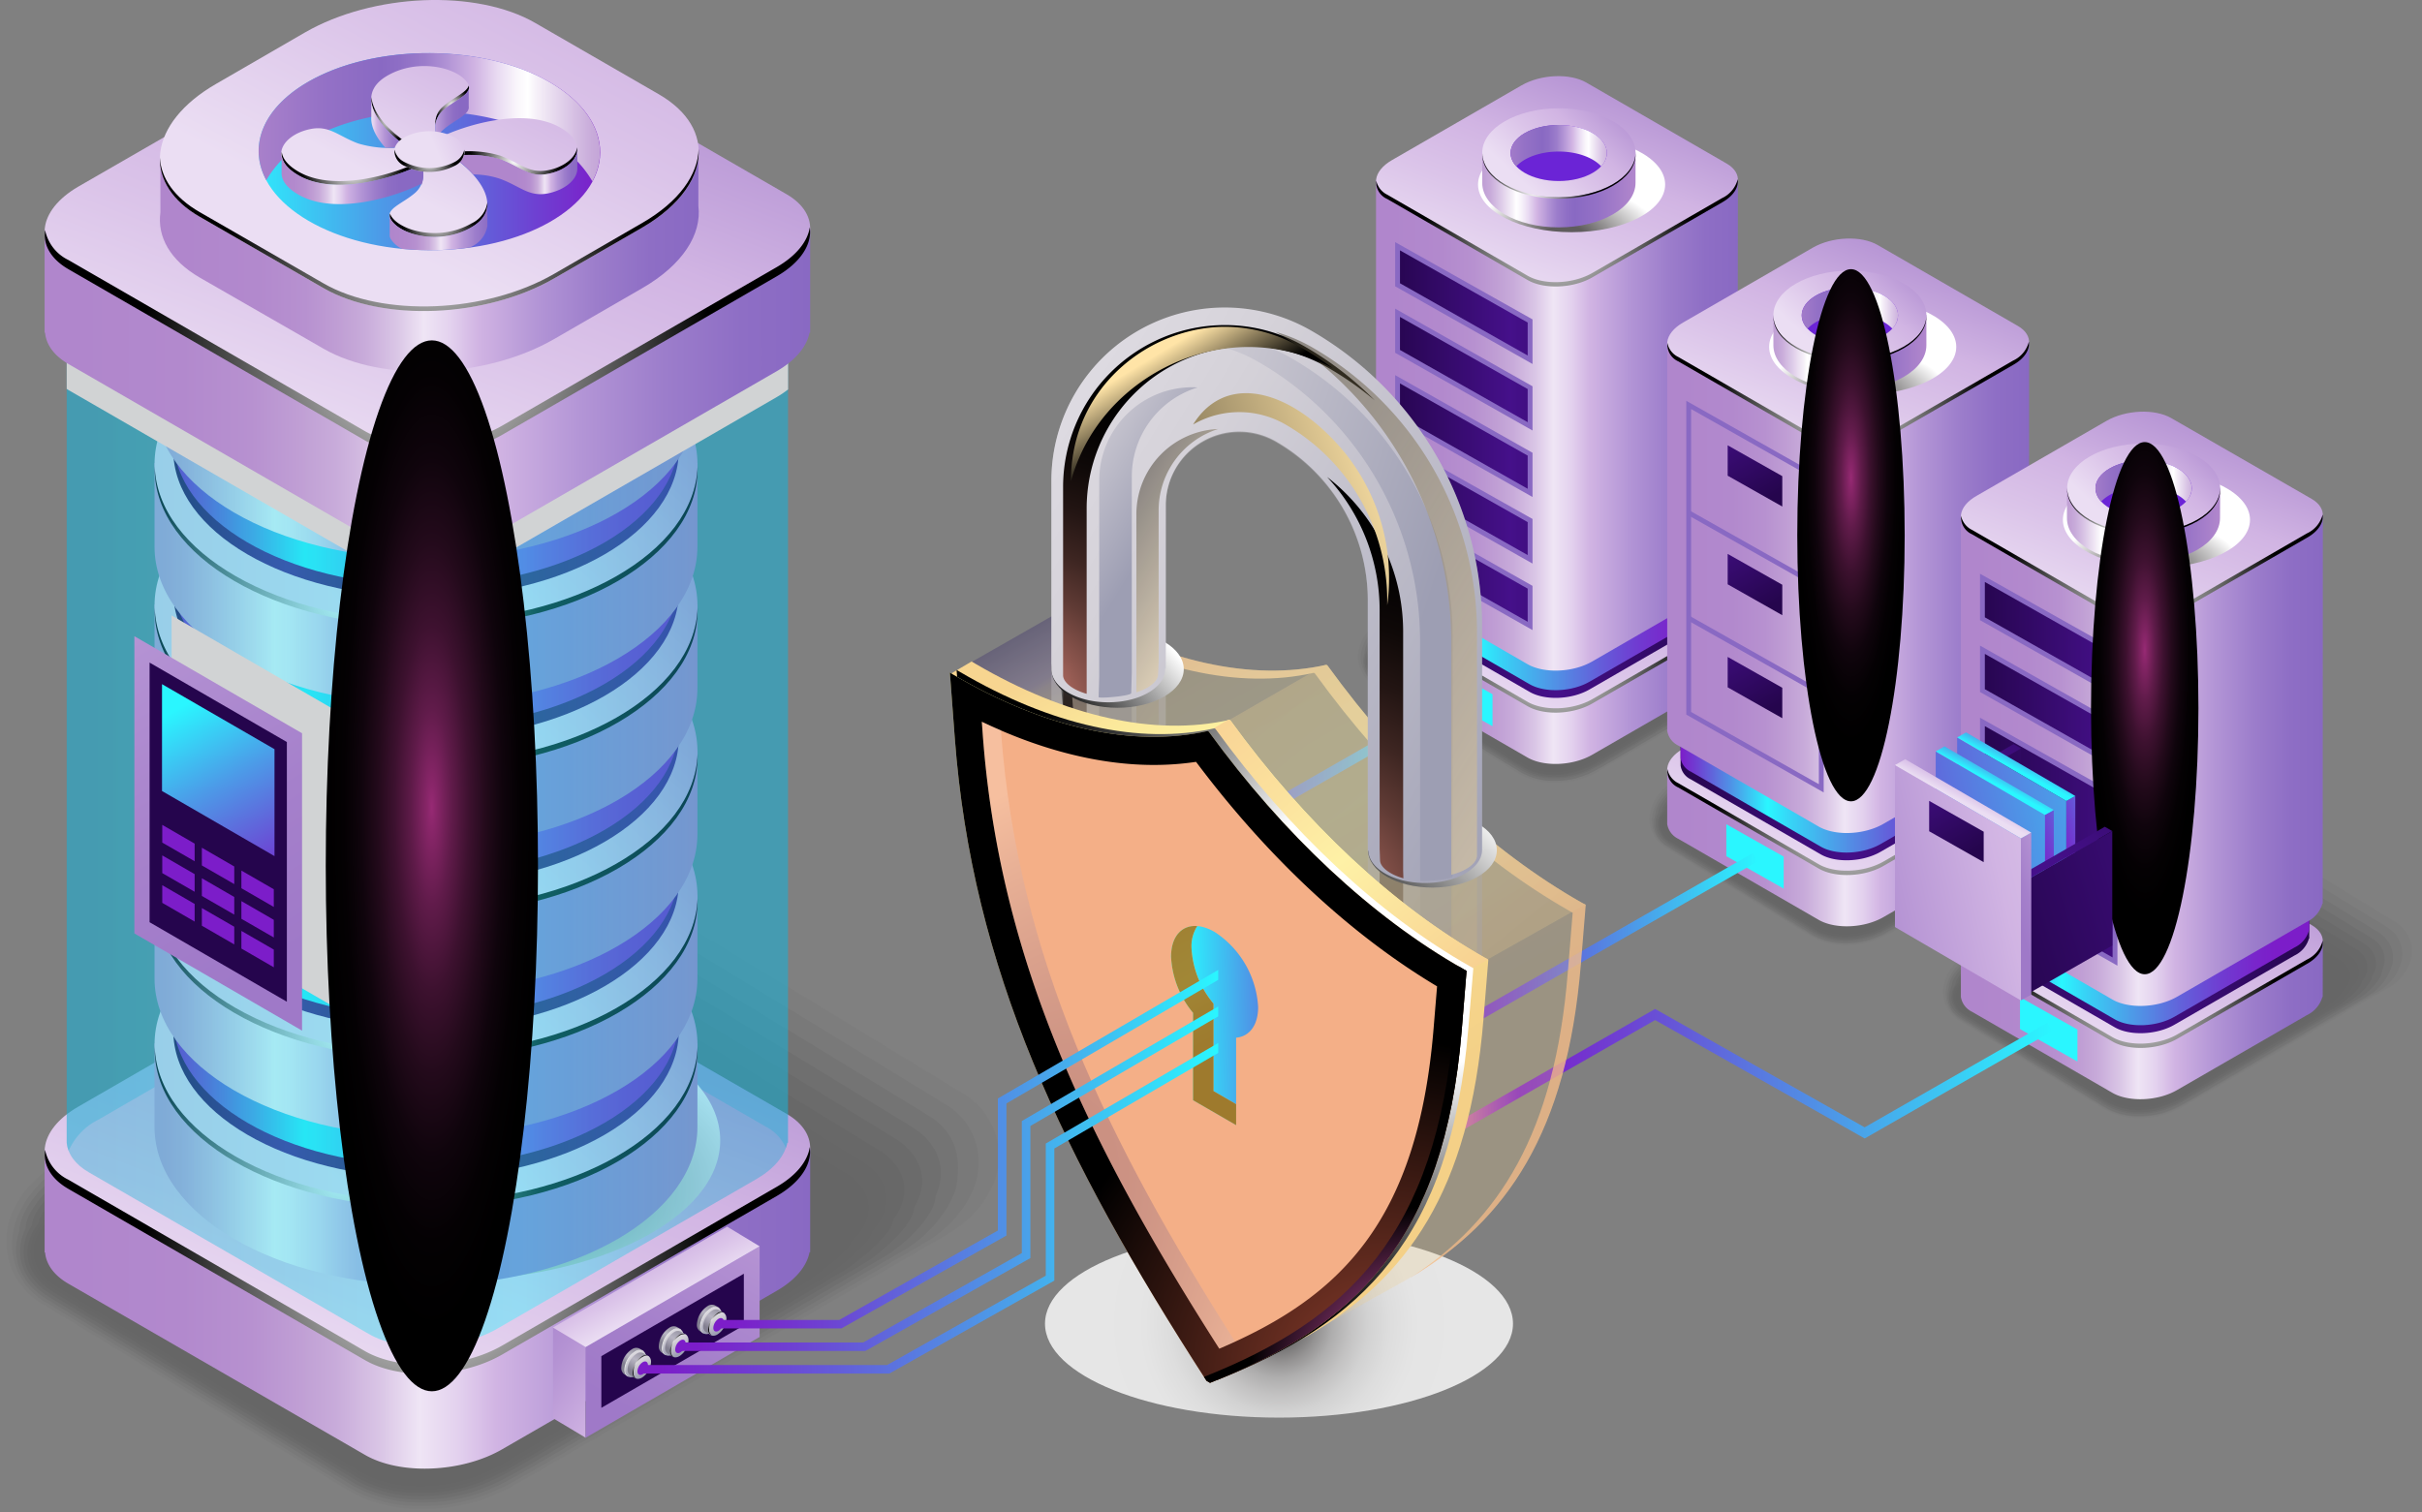 <svg xmlns="http://www.w3.org/2000/svg" xmlns:xlink="http://www.w3.org/1999/xlink" viewBox="0 0 376.14 234.9"><rect x="0" y="0" width="376.14" height="234.9" fill="#808080" stroke="none"/><defs><style>.cls-1{isolation:isolate;}.cls-2,.cls-212{opacity:0.2;}.cls-3{opacity:0;}.cls-4{opacity:0.09;}.cls-5{opacity:0.18;}.cls-6{opacity:0.27;}.cls-7{opacity:0.36;}.cls-8{opacity:0.45;}.cls-9{opacity:0.55;}.cls-10{opacity:0.64;}.cls-11{opacity:0.73;}.cls-12{opacity:0.82;}.cls-13{opacity:0.91;}.cls-14{fill:url(#linear-gradient);}.cls-15{fill:url(#New_Gradient_Swatch_copy_35);}.cls-102,.cls-107,.cls-112,.cls-117,.cls-122,.cls-127,.cls-132,.cls-135,.cls-139,.cls-153,.cls-154,.cls-16,.cls-165,.cls-170,.cls-175,.cls-198,.cls-199,.cls-209,.cls-21,.cls-210,.cls-219,.cls-220,.cls-27,.cls-37,.cls-42,.cls-47,.cls-51,.cls-54,.cls-59,.cls-64,.cls-71,.cls-97{mix-blend-mode:color-dodge;}.cls-16{fill:url(#Radial_Gradient_1);}.cls-17{fill:url(#linear-gradient-2);}.cls-18{fill:url(#linear-gradient-3);}.cls-19{fill:url(#linear-gradient-4);}.cls-20{fill:url(#New_Gradient_Swatch_copy_35-2);}.cls-21{fill:url(#Radial_Gradient_1-2);}.cls-129,.cls-190,.cls-212,.cls-215,.cls-216,.cls-217,.cls-22,.cls-43,.cls-60,.cls-99{mix-blend-mode:multiply;}.cls-22{fill:url(#radial-gradient);}.cls-23{fill:url(#New_Gradient_Swatch_copy_23);}.cls-24{fill:url(#New_Gradient_Swatch_copy_35-3);}.cls-25{fill:#6b24d6;}.cls-26{fill:url(#New_Gradient_Swatch_copy_23-2);}.cls-27{fill:url(#Radial_Gradient_1-3);}.cls-28{fill:url(#New_Gradient_Swatch_copy_42);}.cls-29{fill:#8969c3;}.cls-30{fill:url(#New_Gradient_Swatch_copy_42-2);}.cls-31{fill:url(#New_Gradient_Swatch_copy_42-3);}.cls-32{fill:url(#New_Gradient_Swatch_copy_42-4);}.cls-33{fill:url(#New_Gradient_Swatch_copy_42-5);}.cls-34{fill:#2af6ff;}.cls-35{fill:url(#linear-gradient-5);}.cls-36{fill:url(#New_Gradient_Swatch_copy_35-4);}.cls-37{fill:url(#Radial_Gradient_1-4);}.cls-38{fill:url(#linear-gradient-6);}.cls-39{fill:url(#linear-gradient-7);}.cls-40{fill:url(#linear-gradient-8);}.cls-41{fill:url(#New_Gradient_Swatch_copy_35-5);}.cls-42{fill:url(#Radial_Gradient_1-5);}.cls-43{fill:url(#radial-gradient-2);}.cls-44{fill:url(#New_Gradient_Swatch_copy_23-3);}.cls-45{fill:url(#New_Gradient_Swatch_copy_35-6);}.cls-46{fill:url(#New_Gradient_Swatch_copy_23-4);}.cls-47{fill:url(#Radial_Gradient_1-6);}.cls-48{fill:url(#linear-gradient-9);}.cls-49{fill:url(#linear-gradient-10);}.cls-50{fill:url(#linear-gradient-11);}.cls-51{fill:url(#radial-gradient-3);}.cls-52{fill:url(#linear-gradient-12);}.cls-53{fill:url(#New_Gradient_Swatch_copy_35-7);}.cls-54{fill:url(#Radial_Gradient_1-7);}.cls-55{fill:url(#linear-gradient-13);}.cls-56{fill:url(#linear-gradient-14);}.cls-57{fill:url(#linear-gradient-15);}.cls-58{fill:url(#New_Gradient_Swatch_copy_35-8);}.cls-59{fill:url(#Radial_Gradient_1-8);}.cls-60{fill:url(#radial-gradient-4);}.cls-61{fill:url(#New_Gradient_Swatch_copy_23-5);}.cls-62{fill:url(#New_Gradient_Swatch_copy_35-9);}.cls-63{fill:url(#New_Gradient_Swatch_copy_23-6);}.cls-64{fill:url(#Radial_Gradient_1-9);}.cls-65{fill:url(#New_Gradient_Swatch_copy_42-6);}.cls-66{fill:url(#New_Gradient_Swatch_copy_42-7);}.cls-67{fill:url(#New_Gradient_Swatch_copy_42-8);}.cls-68{fill:url(#New_Gradient_Swatch_copy_25);}.cls-69{fill:url(#New_Gradient_Swatch_copy_25-2);}.cls-70{fill:url(#New_Gradient_Swatch_copy_25-3);}.cls-71{fill:url(#radial-gradient-5);}.cls-72{fill:url(#New_Gradient_Swatch_copy_26);}.cls-73{fill:url(#New_Gradient_Swatch_copy_26-2);}.cls-74{fill:url(#New_Gradient_Swatch_copy_26-3);}.cls-75{fill:url(#New_Gradient_Swatch_copy_26-4);}.cls-76{fill:url(#New_Gradient_Swatch_copy_26-5);}.cls-77{fill:url(#New_Gradient_Swatch_copy_26-6);}.cls-78{fill:url(#New_Gradient_Swatch_copy_25-4);}.cls-79{fill:url(#New_Gradient_Swatch_copy_25-5);}.cls-80{fill:url(#New_Gradient_Swatch_copy_25-6);}.cls-81{fill:url(#New_Gradient_Swatch_copy_35-10);}.cls-82{fill:url(#New_Gradient_Swatch_copy_35-11);}.cls-83{fill:url(#New_Gradient_Swatch_copy_35-12);}.cls-84{fill:url(#linear-gradient-16);}.cls-85{opacity:0.09;}.cls-86{opacity:0.18;}.cls-87{opacity:0.27;}.cls-88{opacity:0.36;}.cls-89{opacity:0.45;}.cls-90{opacity:0.55;}.cls-91{opacity:0.64;}.cls-92{opacity:0.73;}.cls-93{opacity:0.82;}.cls-94{opacity:0.91;}.cls-95{fill:url(#linear-gradient-17);}.cls-96{fill:url(#New_Gradient_Swatch_copy_35-13);}.cls-97{fill:url(#Radial_Gradient_1-10);}.cls-192,.cls-194,.cls-196,.cls-98{opacity:0.3;}.cls-98{fill:url(#New_Gradient_Swatch_copy_16);}.cls-99{fill:url(#radial-gradient-6);}.cls-100{fill:url(#New_Gradient_Swatch_copy_23-7);}.cls-101{fill:url(#New_Gradient_Swatch_copy_35-14);}.cls-102{fill:url(#Radial_Gradient_1-11);}.cls-103{fill:url(#linear-gradient-18);}.cls-104{fill:url(#linear-gradient-19);}.cls-105{fill:url(#New_Gradient_Swatch_copy_23-8);}.cls-106{fill:url(#New_Gradient_Swatch_copy_35-15);}.cls-107{fill:url(#Radial_Gradient_1-12);}.cls-108{fill:url(#linear-gradient-20);}.cls-109{fill:url(#linear-gradient-21);}.cls-110{fill:url(#New_Gradient_Swatch_copy_23-9);}.cls-111{fill:url(#New_Gradient_Swatch_copy_35-16);}.cls-112{fill:url(#Radial_Gradient_1-13);}.cls-113{fill:url(#linear-gradient-22);}.cls-114{fill:url(#linear-gradient-23);}.cls-115{fill:url(#New_Gradient_Swatch_copy_23-10);}.cls-116{fill:url(#New_Gradient_Swatch_copy_35-17);}.cls-117{fill:url(#Radial_Gradient_1-14);}.cls-118{fill:url(#linear-gradient-24);}.cls-119{fill:url(#linear-gradient-25);}.cls-120{fill:url(#New_Gradient_Swatch_copy_23-11);}.cls-121{fill:url(#New_Gradient_Swatch_copy_35-18);}.cls-122{fill:url(#Radial_Gradient_1-15);}.cls-123{fill:url(#linear-gradient-26);}.cls-124{fill:url(#linear-gradient-27);}.cls-125{fill:url(#New_Gradient_Swatch_copy_23-12);}.cls-126{fill:url(#New_Gradient_Swatch_copy_35-19);}.cls-127{fill:url(#Radial_Gradient_1-16);}.cls-128{opacity:0.4;fill:url(#New_Gradient_Swatch_copy_16-2);}.cls-129{fill:#d1d3d4;}.cls-130{fill:url(#linear-gradient-28);}.cls-131{fill:url(#New_Gradient_Swatch_copy_35-20);}.cls-132{fill:url(#Radial_Gradient_1-17);}.cls-133{fill:url(#linear-gradient-29);}.cls-134{fill:url(#New_Gradient_Swatch_copy_35-21);}.cls-135{fill:url(#Radial_Gradient_1-18);}.cls-136{fill:url(#New_Gradient_Swatch_copy_26-7);}.cls-137{fill:url(#New_Gradient_Swatch_copy_23-13);}.cls-138{fill:url(#New_Gradient_Swatch_copy_35-22);}.cls-140{fill:url(#Radial_Gradient_1-19);}.cls-141{fill:url(#Radial_Gradient_1-20);}.cls-142{fill:url(#Radial_Gradient_1-21);}.cls-143{fill:url(#Radial_Gradient_1-22);}.cls-144{fill:url(#Radial_Gradient_1-23);}.cls-145{fill:url(#linear-gradient-30);}.cls-146{fill:url(#linear-gradient-31);}.cls-147{fill:url(#linear-gradient-32);}.cls-148{fill:url(#linear-gradient-33);}.cls-149{fill:url(#linear-gradient-34);}.cls-150{fill:url(#linear-gradient-35);}.cls-151{fill:url(#linear-gradient-36);}.cls-152{fill:url(#New_Gradient_Swatch_copy_35-23);}.cls-153{fill:url(#Radial_Gradient_1-24);}.cls-154{fill:url(#radial-gradient-7);}.cls-155{fill:url(#New_Gradient_Swatch_copy_35-24);}.cls-156{fill:url(#New_Gradient_Swatch_copy_35-25);}.cls-157{fill:#25054d;}.cls-158{fill:url(#New_Gradient_Swatch_copy_35-26);}.cls-159{fill:url(#linear-gradient-37);}.cls-160{fill:url(#linear-gradient-38);}.cls-161{fill:url(#linear-gradient-39);}.cls-162{fill:url(#linear-gradient-40);}.cls-163{fill:#7c1dc9;}.cls-164{fill:#e6e7e8;}.cls-164,.cls-195,.cls-202,.cls-203,.cls-207,.cls-223,.cls-225,.cls-226{mix-blend-mode:screen;}.cls-165{fill:url(#radial-gradient-8);}.cls-166{fill:url(#linear-gradient-41);}.cls-167{fill:url(#linear-gradient-42);}.cls-168{fill:url(#linear-gradient-43);}.cls-169{fill:url(#linear-gradient-44);}.cls-170{fill:url(#radial-gradient-9);}.cls-171{fill:url(#linear-gradient-45);}.cls-172{fill:url(#linear-gradient-46);}.cls-173{fill:url(#linear-gradient-47);}.cls-174{fill:url(#linear-gradient-48);}.cls-175{fill:url(#radial-gradient-10);}.cls-176{fill:url(#New_Gradient_Swatch_copy_35-27);}.cls-177{fill:url(#New_Gradient_Swatch_copy_26-8);}.cls-178{fill:url(#New_Gradient_Swatch_copy_26-9);}.cls-179{fill:url(#New_Gradient_Swatch_copy_26-10);}.cls-180{fill:url(#New_Gradient_Swatch_copy_26-11);}.cls-181{fill:url(#New_Gradient_Swatch_copy_26-12);}.cls-182{fill:url(#New_Gradient_Swatch_copy_26-13);}.cls-183{fill:url(#New_Gradient_Swatch_copy_26-14);}.cls-184{fill:url(#New_Gradient_Swatch_copy_26-15);}.cls-185{fill:url(#New_Gradient_Swatch_copy_26-16);}.cls-186{fill:url(#New_Gradient_Swatch_copy_26-17);}.cls-187{fill:url(#linear-gradient-49);}.cls-188{fill:url(#linear-gradient-50);}.cls-189{fill:url(#linear-gradient-51);}.cls-190,.cls-191{opacity:0.8;}.cls-190{fill:url(#New_Gradient_Swatch_copy_3);}.cls-192{fill:url(#linear-gradient-52);}.cls-193{fill:url(#linear-gradient-53);}.cls-194{fill:url(#linear-gradient-54);}.cls-195{fill:url(#radial-gradient-11);}.cls-197{fill:url(#New_Gradient_Swatch_copy_10);}.cls-198{fill:url(#radial-gradient-12);}.cls-199{fill:url(#radial-gradient-13);}.cls-200{fill:url(#New_Gradient_Swatch_copy_10-2);}.cls-201{fill:url(#New_Gradient_Swatch_copy_10-3);}.cls-202,.cls-203,.cls-223{opacity:0.5;}.cls-202{fill:url(#linear-gradient-55);}.cls-204{fill:url(#linear-gradient-56);}.cls-205{fill:url(#linear-gradient-57);}.cls-206{fill:url(#linear-gradient-58);}.cls-207{fill:url(#radial-gradient-14);}.cls-208{fill:url(#linear-gradient-59);}.cls-209{fill:url(#radial-gradient-15);}.cls-210{fill:url(#radial-gradient-16);}.cls-211{fill:#f4af87;}.cls-212{fill:url(#radial-gradient-17);}.cls-213{fill:url(#linear-gradient-60);}.cls-214{fill:url(#linear-gradient-61);}.cls-215{fill:#7a5608;opacity:0.7;}.cls-216{fill:url(#New_Gradient_Swatch_1);}.cls-217{fill:url(#New_Gradient_Swatch_1-2);}.cls-218{fill:url(#New_Gradient_Swatch_copy_10-4);}.cls-219{fill:url(#radial-gradient-18);}.cls-220{fill:url(#radial-gradient-19);}.cls-221{fill:url(#New_Gradient_Swatch_copy_10-5);}.cls-222{fill:url(#New_Gradient_Swatch_copy_10-6);}.cls-223{fill:url(#linear-gradient-62);}.cls-224{fill:url(#linear-gradient-63);}.cls-225{fill:url(#linear-gradient-64);}.cls-226{fill:url(#linear-gradient-65);}.cls-227{fill:url(#New_Gradient_Swatch_copy_26-18);}.cls-228{fill:url(#New_Gradient_Swatch_copy_26-19);}.cls-229{fill:url(#New_Gradient_Swatch_copy_26-20);}</style><linearGradient id="linear-gradient" x1="213.7" y1="99.13" x2="269.9" y2="99.13" gradientUnits="userSpaceOnUse"><stop offset="0.04" stop-color="#b086cc"/><stop offset="0.18" stop-color="#b289cd"/><stop offset="0.27" stop-color="#b791d0"/><stop offset="0.34" stop-color="#c1a0d5"/><stop offset="0.34" stop-color="#c1a1d5"/><stop offset="0.38" stop-color="#c8abda"/><stop offset="0.44" stop-color="#dac6e6"/><stop offset="0.49" stop-color="#efe5f5"/><stop offset="0.54" stop-color="#e3d1ee"/><stop offset="0.59" stop-color="#d1b4e3"/><stop offset="0.7" stop-color="#b395d6"/><stop offset="0.81" stop-color="#9c7dcb"/><stop offset="0.91" stop-color="#8e6ec5"/><stop offset="1" stop-color="#8969c3"/></linearGradient><linearGradient id="New_Gradient_Swatch_copy_35" x1="254.43" y1="61.66" x2="235.09" y2="111.57" gradientUnits="userSpaceOnUse"><stop offset="0" stop-color="#9f79c8"/><stop offset="0.14" stop-color="#a580cb"/><stop offset="0.33" stop-color="#b492d3"/><stop offset="0.55" stop-color="#cdb0e1"/><stop offset="0.58" stop-color="#d1b4e3"/><stop offset="0.76" stop-color="#dbc4e9"/><stop offset="1" stop-color="#ebdef3"/></linearGradient><radialGradient id="Radial_Gradient_1" cx="241.8" cy="102.36" r="20.72" gradientUnits="userSpaceOnUse"><stop offset="0" stop-color="#fff"/><stop offset="1"/></radialGradient><linearGradient id="linear-gradient-2" x1="215.8" y1="90.83" x2="267.8" y2="90.83" gradientUnits="userSpaceOnUse"><stop offset="0" stop-color="#25054d"/><stop offset="0.5" stop-color="#45108a"/><stop offset="1" stop-color="#25054d"/></linearGradient><linearGradient id="linear-gradient-3" x1="215.8" y1="89.63" x2="267.8" y2="89.63" gradientUnits="userSpaceOnUse"><stop offset="0" stop-color="#7c1dc9"/><stop offset="0.05" stop-color="#6e41d2"/><stop offset="0.16" stop-color="#4c9be8"/><stop offset="0.26" stop-color="#2af6ff"/><stop offset="0.33" stop-color="#37d3f6"/><stop offset="0.49" stop-color="#5093e6"/><stop offset="0.62" stop-color="#6360da"/><stop offset="0.74" stop-color="#703bd1"/><stop offset="0.84" stop-color="#7925cb"/><stop offset="0.9" stop-color="#7c1dc9"/></linearGradient><linearGradient id="linear-gradient-4" x1="213.7" y1="58.78" x2="269.9" y2="58.78" xlink:href="#linear-gradient"/><linearGradient id="New_Gradient_Swatch_copy_35-2" x1="254.43" y1="-4.54" x2="235.09" y2="45.37" xlink:href="#New_Gradient_Swatch_copy_35"/><radialGradient id="Radial_Gradient_1-2" cx="241.8" cy="36.17" r="20.72" xlink:href="#Radial_Gradient_1"/><radialGradient id="radial-gradient" cx="1024.17" cy="-3497.76" r="12.31" gradientTransform="translate(-965.48 2135.01) scale(1.18 0.6)" gradientUnits="userSpaceOnUse"><stop offset="0.19" stop-color="#5f5c5d"/><stop offset="1" stop-color="#fff"/></radialGradient><linearGradient id="New_Gradient_Swatch_copy_23" x1="285.13" y1="29.5" x2="308.52" y2="29.5" gradientTransform="translate(-54.82)" gradientUnits="userSpaceOnUse"><stop offset="0.01" stop-color="#c1a1d5"/><stop offset="0.05" stop-color="#c8abda"/><stop offset="0.11" stop-color="#dac6e6"/><stop offset="0.2" stop-color="#f7f2f9"/><stop offset="0.22" stop-color="#fff"/><stop offset="0.25" stop-color="#f9f5fb"/><stop offset="0.3" stop-color="#e9dbf2"/><stop offset="0.36" stop-color="#d1b4e3"/><stop offset="0.43" stop-color="#b395d6"/><stop offset="0.49" stop-color="#9c7dcb"/><stop offset="0.56" stop-color="#8e6ec5"/><stop offset="0.61" stop-color="#8969c3"/><stop offset="0.76" stop-color="#9471c6"/><stop offset="1" stop-color="#b086cc"/></linearGradient><linearGradient id="New_Gradient_Swatch_copy_35-3" x1="4920.19" y1="8.77" x2="4939.01" y2="28.96" gradientTransform="matrix(-1, 0, 0, 1, 5176.22, 0)" xlink:href="#New_Gradient_Swatch_copy_35"/><linearGradient id="New_Gradient_Swatch_copy_23-2" x1="250.76" y1="22.62" x2="232.4" y2="22.62" gradientTransform="matrix(1, 0, 0, 1, 0, 0)" xlink:href="#New_Gradient_Swatch_copy_23"/><radialGradient id="Radial_Gradient_1-3" cx="238.26" cy="29.7" r="8.76" xlink:href="#Radial_Gradient_1"/><linearGradient id="New_Gradient_Swatch_copy_42" x1="215.54" y1="88.4" x2="253.64" y2="88.4" xlink:href="#linear-gradient-2"/><linearGradient id="New_Gradient_Swatch_copy_42-2" x1="215.54" y1="78.07" x2="253.64" y2="78.07" xlink:href="#linear-gradient-2"/><linearGradient id="New_Gradient_Swatch_copy_42-3" x1="215.54" y1="67.74" x2="253.64" y2="67.74" xlink:href="#linear-gradient-2"/><linearGradient id="New_Gradient_Swatch_copy_42-4" x1="215.54" y1="57.4" x2="253.64" y2="57.4" xlink:href="#linear-gradient-2"/><linearGradient id="New_Gradient_Swatch_copy_42-5" x1="215.54" y1="47.07" x2="253.64" y2="47.07" xlink:href="#linear-gradient-2"/><linearGradient id="linear-gradient-5" x1="258.92" y1="124.35" x2="315.12" y2="124.35" xlink:href="#linear-gradient"/><linearGradient id="New_Gradient_Swatch_copy_35-4" x1="299.64" y1="86.88" x2="280.31" y2="136.79" xlink:href="#New_Gradient_Swatch_copy_35"/><radialGradient id="Radial_Gradient_1-4" cx="287.02" cy="127.59" r="20.72" xlink:href="#Radial_Gradient_1"/><linearGradient id="linear-gradient-6" x1="261.02" y1="116.06" x2="313.02" y2="116.06" xlink:href="#linear-gradient-2"/><linearGradient id="linear-gradient-7" x1="261.02" y1="114.86" x2="313.02" y2="114.86" xlink:href="#linear-gradient-3"/><linearGradient id="linear-gradient-8" x1="258.92" y1="84.01" x2="315.12" y2="84.01" xlink:href="#linear-gradient"/><linearGradient id="New_Gradient_Swatch_copy_35-5" x1="299.64" y1="20.69" x2="280.31" y2="70.6" xlink:href="#New_Gradient_Swatch_copy_35"/><radialGradient id="Radial_Gradient_1-5" cx="287.02" cy="61.39" r="20.72" xlink:href="#Radial_Gradient_1"/><radialGradient id="radial-gradient-2" cx="1062.46" cy="-3455.87" r="12.31" xlink:href="#radial-gradient"/><linearGradient id="New_Gradient_Swatch_copy_23-3" x1="330.34" y1="54.73" x2="353.73" y2="54.73" xlink:href="#New_Gradient_Swatch_copy_23"/><linearGradient id="New_Gradient_Swatch_copy_35-6" x1="4874.97" y1="34" x2="4893.8" y2="54.18" gradientTransform="matrix(-1, 0, 0, 1, 5176.22, 0)" xlink:href="#New_Gradient_Swatch_copy_35"/><linearGradient id="New_Gradient_Swatch_copy_23-4" x1="295.98" y1="47.84" x2="277.61" y2="47.84" gradientTransform="matrix(1, 0, 0, 1, 0, 0)" xlink:href="#New_Gradient_Swatch_copy_23"/><radialGradient id="Radial_Gradient_1-6" cx="283.48" cy="54.92" r="8.76" xlink:href="#Radial_Gradient_1"/><linearGradient id="linear-gradient-9" x1="4044.84" y1="77.49" x2="4060.33" y2="51.43" gradientTransform="matrix(-1, 0, 0, 1, 4319.51, 0)" xlink:href="#linear-gradient-2"/><linearGradient id="linear-gradient-10" x1="4044.84" y1="94.36" x2="4060.33" y2="68.3" gradientTransform="matrix(-1, 0, 0, 1, 4319.51, 0)" xlink:href="#linear-gradient-2"/><linearGradient id="linear-gradient-11" x1="4044.84" y1="110.36" x2="4060.33" y2="84.3" gradientTransform="matrix(-1, 0, 0, 1, 4319.51, 0)" xlink:href="#linear-gradient-2"/><radialGradient id="radial-gradient-3" cx="-6506.03" cy="1791.07" r="26.08" gradientTransform="translate(2369.4 -2755.71) scale(0.32 1.58)" gradientUnits="userSpaceOnUse"><stop offset="0" stop-color="#972a74"/><stop offset="0.04" stop-color="#8a266a"/><stop offset="0.19" stop-color="#601b4a"/><stop offset="0.35" stop-color="#3d112f"/><stop offset="0.51" stop-color="#230a1b"/><stop offset="0.67" stop-color="#0f040c"/><stop offset="0.83" stop-color="#040103"/><stop offset="1"/></radialGradient><linearGradient id="linear-gradient-12" x1="304.53" y1="151.21" x2="360.74" y2="151.21" xlink:href="#linear-gradient"/><linearGradient id="New_Gradient_Swatch_copy_35-7" x1="345.26" y1="113.74" x2="325.93" y2="163.65" xlink:href="#New_Gradient_Swatch_copy_35"/><radialGradient id="Radial_Gradient_1-7" cx="332.63" cy="154.45" r="20.72" xlink:href="#Radial_Gradient_1"/><linearGradient id="linear-gradient-13" x1="306.64" y1="142.92" x2="358.64" y2="142.92" xlink:href="#linear-gradient-2"/><linearGradient id="linear-gradient-14" x1="306.64" y1="141.72" x2="358.64" y2="141.72" xlink:href="#linear-gradient-3"/><linearGradient id="linear-gradient-15" x1="304.53" y1="110.87" x2="360.74" y2="110.87" xlink:href="#linear-gradient"/><linearGradient id="New_Gradient_Swatch_copy_35-8" x1="345.26" y1="47.55" x2="325.93" y2="97.45" xlink:href="#New_Gradient_Swatch_copy_35"/><radialGradient id="Radial_Gradient_1-8" cx="332.63" cy="88.25" r="20.72" xlink:href="#Radial_Gradient_1"/><radialGradient id="radial-gradient-4" cx="1101.08" cy="-3411.27" r="12.31" xlink:href="#radial-gradient"/><linearGradient id="New_Gradient_Swatch_copy_23-5" x1="375.96" y1="81.59" x2="399.35" y2="81.59" xlink:href="#New_Gradient_Swatch_copy_23"/><linearGradient id="New_Gradient_Swatch_copy_35-9" x1="4829.35" y1="60.86" x2="4848.18" y2="81.04" gradientTransform="matrix(-1, 0, 0, 1, 5176.22, 0)" xlink:href="#New_Gradient_Swatch_copy_35"/><linearGradient id="New_Gradient_Swatch_copy_23-6" x1="341.59" y1="74.7" x2="323.23" y2="74.7" gradientTransform="matrix(1, 0, 0, 1, 0, 0)" xlink:href="#New_Gradient_Swatch_copy_23"/><radialGradient id="Radial_Gradient_1-9" cx="329.09" cy="81.78" r="8.76" xlink:href="#Radial_Gradient_1"/><linearGradient id="New_Gradient_Swatch_copy_42-6" x1="307.12" y1="130.71" x2="357.46" y2="130.71" xlink:href="#linear-gradient-2"/><linearGradient id="New_Gradient_Swatch_copy_42-7" x1="306.79" y1="98.76" x2="349.31" y2="98.76" xlink:href="#linear-gradient-2"/><linearGradient id="New_Gradient_Swatch_copy_42-8" x1="306.79" y1="109.92" x2="349.31" y2="109.92" xlink:href="#linear-gradient-2"/><linearGradient id="New_Gradient_Swatch_copy_25" x1="304.5" y1="129.75" x2="341.08" y2="118.8" gradientUnits="userSpaceOnUse"><stop offset="0" stop-color="#25054d"/><stop offset="1" stop-color="#45108a"/></linearGradient><linearGradient id="New_Gradient_Swatch_copy_25-2" x1="292.55" y1="134.07" x2="308.06" y2="130.59" xlink:href="#New_Gradient_Swatch_copy_25"/><linearGradient id="New_Gradient_Swatch_copy_25-3" x1="319.71" y1="94.96" x2="305.74" y2="121.58" xlink:href="#New_Gradient_Swatch_copy_25"/><radialGradient id="radial-gradient-5" cx="-6363.48" cy="1808.02" r="26.08" xlink:href="#radial-gradient-3"/><linearGradient id="New_Gradient_Swatch_copy_26" x1="320.5" y1="135.27" x2="334.88" y2="130.96" gradientUnits="userSpaceOnUse"><stop offset="0.03" stop-color="#7c1dc9"/><stop offset="0.21" stop-color="#6e41d2"/><stop offset="0.62" stop-color="#4c9be8"/><stop offset="1" stop-color="#2af6ff"/></linearGradient><linearGradient id="New_Gradient_Swatch_copy_26-2" x1="282.49" y1="137.1" x2="343.69" y2="123.38" xlink:href="#New_Gradient_Swatch_copy_26"/><linearGradient id="New_Gradient_Swatch_copy_26-3" x1="315.35" y1="114.86" x2="312.96" y2="119.42" xlink:href="#New_Gradient_Swatch_copy_26"/><linearGradient id="New_Gradient_Swatch_copy_26-4" x1="317.17" y1="137.43" x2="331.55" y2="133.13" xlink:href="#New_Gradient_Swatch_copy_26"/><linearGradient id="New_Gradient_Swatch_copy_26-5" x1="279.16" y1="139.27" x2="340.36" y2="125.55" xlink:href="#New_Gradient_Swatch_copy_26"/><linearGradient id="New_Gradient_Swatch_copy_26-6" x1="312.01" y1="117.03" x2="309.62" y2="121.58" xlink:href="#New_Gradient_Swatch_copy_26"/><linearGradient id="New_Gradient_Swatch_copy_25-4" x1="308.35" y1="145.68" x2="347.74" y2="133.88" xlink:href="#New_Gradient_Swatch_copy_25"/><linearGradient id="New_Gradient_Swatch_copy_25-5" x1="306.72" y1="146.9" x2="322.23" y2="143.42" xlink:href="#New_Gradient_Swatch_copy_25"/><linearGradient id="New_Gradient_Swatch_copy_25-6" x1="333.87" y1="107.79" x2="319.91" y2="134.41" xlink:href="#New_Gradient_Swatch_copy_25"/><linearGradient id="New_Gradient_Swatch_copy_35-10" x1="313.39" y1="142.74" x2="329.98" y2="137.77" xlink:href="#New_Gradient_Swatch_copy_35"/><linearGradient id="New_Gradient_Swatch_copy_35-11" x1="269.53" y1="144.86" x2="340.15" y2="129.03" xlink:href="#New_Gradient_Swatch_copy_35"/><linearGradient id="New_Gradient_Swatch_copy_35-12" x1="307.44" y1="119.2" x2="304.68" y2="124.46" xlink:href="#New_Gradient_Swatch_copy_35"/><linearGradient id="linear-gradient-16" x1="4013.55" y1="132.72" x2="4029.05" y2="106.66" gradientTransform="matrix(-1, 0, 0, 1, 4319.51, 0)" xlink:href="#linear-gradient-2"/><linearGradient id="linear-gradient-17" x1="6.93" y1="187.88" x2="125.82" y2="187.88" xlink:href="#linear-gradient"/><linearGradient id="New_Gradient_Swatch_copy_35-13" x1="93.08" y1="109.68" x2="52.18" y2="215.26" xlink:href="#New_Gradient_Swatch_copy_35"/><radialGradient id="Radial_Gradient_1-10" cx="66.37" cy="195.78" r="43.84" xlink:href="#Radial_Gradient_1"/><linearGradient id="New_Gradient_Swatch_copy_16" x1="10.36" y1="100.69" x2="122.39" y2="100.69" gradientUnits="userSpaceOnUse"><stop offset="0.04" stop-color="#1bb0d4"/><stop offset="0.2" stop-color="#1ebfdd"/><stop offset="0.53" stop-color="#27e8f6"/><stop offset="0.63" stop-color="#2af6ff"/><stop offset="0.87" stop-color="#1bb0d4"/></linearGradient><radialGradient id="radial-gradient-6" cx="876.03" cy="-3251.21" r="41.97" xlink:href="#radial-gradient"/><linearGradient id="New_Gradient_Swatch_copy_23-7" x1="79.23" y1="180.86" x2="162.21" y2="180.86" xlink:href="#New_Gradient_Swatch_copy_23"/><linearGradient id="New_Gradient_Swatch_copy_35-14" x1="5060.55" y1="109.17" x2="5127.34" y2="180.78" gradientTransform="matrix(-1, 0, 0, 1, 5176.22, 0)" xlink:href="#New_Gradient_Swatch_copy_35"/><radialGradient id="Radial_Gradient_1-11" cx="52.64" cy="183.41" r="31.09" xlink:href="#Radial_Gradient_1"/><linearGradient id="linear-gradient-18" x1="82.1" y1="166" x2="159.37" y2="166" gradientTransform="translate(-54.82)" gradientUnits="userSpaceOnUse"><stop offset="0" stop-color="#25054d"/><stop offset="0.22" stop-color="#45108a"/><stop offset="0.42" stop-color="#25054d"/><stop offset="0.56" stop-color="#270651"/><stop offset="0.7" stop-color="#2e085e"/><stop offset="0.84" stop-color="#390c73"/><stop offset="0.96" stop-color="#45108a"/></linearGradient><linearGradient id="linear-gradient-19" x1="82.1" y1="164.14" x2="159.37" y2="164.14" gradientTransform="translate(-54.82)" xlink:href="#linear-gradient-3"/><linearGradient id="New_Gradient_Swatch_copy_23-8" x1="79.23" y1="157.79" x2="162.21" y2="157.79" xlink:href="#New_Gradient_Swatch_copy_23"/><linearGradient id="New_Gradient_Swatch_copy_35-15" x1="5060.55" y1="86.1" x2="5127.34" y2="157.71" gradientTransform="matrix(-1, 0, 0, 1, 5176.22, 0)" xlink:href="#New_Gradient_Swatch_copy_35"/><radialGradient id="Radial_Gradient_1-12" cx="52.64" cy="160.34" r="31.09" xlink:href="#Radial_Gradient_1"/><linearGradient id="linear-gradient-20" x1="82.1" y1="142.93" x2="159.37" y2="142.93" xlink:href="#linear-gradient-18"/><linearGradient id="linear-gradient-21" x1="82.1" y1="141.07" x2="159.37" y2="141.07" gradientTransform="translate(-54.82)" xlink:href="#linear-gradient-3"/><linearGradient id="New_Gradient_Swatch_copy_23-9" x1="79.23" y1="135.36" x2="162.21" y2="135.36" xlink:href="#New_Gradient_Swatch_copy_23"/><linearGradient id="New_Gradient_Swatch_copy_35-16" x1="5060.55" y1="63.67" x2="5127.34" y2="135.28" gradientTransform="matrix(-1, 0, 0, 1, 5176.22, 0)" xlink:href="#New_Gradient_Swatch_copy_35"/><radialGradient id="Radial_Gradient_1-13" cx="52.64" cy="137.91" r="31.09" xlink:href="#Radial_Gradient_1"/><linearGradient id="linear-gradient-22" x1="82.1" y1="120.5" x2="159.37" y2="120.5" xlink:href="#linear-gradient-18"/><linearGradient id="linear-gradient-23" x1="82.1" y1="118.64" x2="159.37" y2="118.64" gradientTransform="translate(-54.82)" xlink:href="#linear-gradient-3"/><linearGradient id="New_Gradient_Swatch_copy_23-10" x1="79.23" y1="112.68" x2="162.21" y2="112.68" xlink:href="#New_Gradient_Swatch_copy_23"/><linearGradient id="New_Gradient_Swatch_copy_35-17" x1="5060.55" y1="40.99" x2="5127.34" y2="112.6" gradientTransform="matrix(-1, 0, 0, 1, 5176.22, 0)" xlink:href="#New_Gradient_Swatch_copy_35"/><radialGradient id="Radial_Gradient_1-14" cx="52.64" cy="115.23" r="31.09" xlink:href="#Radial_Gradient_1"/><linearGradient id="linear-gradient-24" x1="82.1" y1="97.82" x2="159.37" y2="97.82" xlink:href="#linear-gradient-18"/><linearGradient id="linear-gradient-25" x1="82.1" y1="95.96" x2="159.37" y2="95.96" gradientTransform="translate(-54.82)" xlink:href="#linear-gradient-3"/><linearGradient id="New_Gradient_Swatch_copy_23-11" x1="79.23" y1="90.7" x2="162.21" y2="90.7" xlink:href="#New_Gradient_Swatch_copy_23"/><linearGradient id="New_Gradient_Swatch_copy_35-18" x1="5060.55" y1="19.02" x2="5127.34" y2="90.63" gradientTransform="matrix(-1, 0, 0, 1, 5176.22, 0)" xlink:href="#New_Gradient_Swatch_copy_35"/><radialGradient id="Radial_Gradient_1-15" cx="52.64" cy="93.26" r="31.09" xlink:href="#Radial_Gradient_1"/><linearGradient id="linear-gradient-26" x1="82.1" y1="75.84" x2="159.37" y2="75.84" xlink:href="#linear-gradient-18"/><linearGradient id="linear-gradient-27" x1="82.1" y1="73.98" x2="159.37" y2="73.98" gradientTransform="translate(-54.82)" xlink:href="#linear-gradient-3"/><linearGradient id="New_Gradient_Swatch_copy_23-12" x1="79.23" y1="68.03" x2="162.21" y2="68.03" xlink:href="#New_Gradient_Swatch_copy_23"/><linearGradient id="New_Gradient_Swatch_copy_35-19" x1="5060.55" y1="-3.66" x2="5127.34" y2="67.95" gradientTransform="matrix(-1, 0, 0, 1, 5176.22, 0)" xlink:href="#New_Gradient_Swatch_copy_35"/><radialGradient id="Radial_Gradient_1-16" cx="52.64" cy="70.58" r="31.09" xlink:href="#Radial_Gradient_1"/><linearGradient id="New_Gradient_Swatch_copy_16-2" x1="10.36" y1="115.9" x2="122.39" y2="115.9" xlink:href="#New_Gradient_Swatch_copy_16"/><linearGradient id="linear-gradient-28" x1="6.93" y1="45.02" x2="125.82" y2="45.02" xlink:href="#linear-gradient"/><linearGradient id="New_Gradient_Swatch_copy_35-20" x1="93.08" y1="-33.19" x2="52.18" y2="72.39" xlink:href="#New_Gradient_Swatch_copy_35"/><radialGradient id="Radial_Gradient_1-17" cx="66.37" cy="52.92" r="43.84" xlink:href="#Radial_Gradient_1"/><linearGradient id="linear-gradient-29" x1="193.26" y1="41.25" x2="276.94" y2="41.25" gradientTransform="translate(-168.41)" xlink:href="#linear-gradient"/><linearGradient id="New_Gradient_Swatch_copy_35-21" x1="284.38" y1="-69.77" x2="228.11" y2="37.47" gradientTransform="translate(-168.41)" xlink:href="#New_Gradient_Swatch_copy_35"/><radialGradient id="Radial_Gradient_1-18" cx="235.11" cy="35.72" r="30.89" gradientTransform="translate(-168.41)" xlink:href="#Radial_Gradient_1"/><linearGradient id="New_Gradient_Swatch_copy_26-7" x1="95.47" y1="23.56" x2="36.53" y2="23.56" gradientTransform="translate(89.88 -43.25) rotate(89.69)" xlink:href="#New_Gradient_Swatch_copy_26"/><linearGradient id="New_Gradient_Swatch_copy_23-13" x1="94.84" y1="18.21" x2="36.34" y2="18.21" gradientTransform="matrix(1, 0, 0, 1, 0, 0)" xlink:href="#New_Gradient_Swatch_copy_23"/><linearGradient id="New_Gradient_Swatch_copy_35-22" x1="259.34" y1="-22.67" x2="231.66" y2="30.07" gradientTransform="translate(-168.41)" xlink:href="#New_Gradient_Swatch_copy_35"/><radialGradient id="Radial_Gradient_1-19" cx="228.83" cy="18.66" r="3.2" gradientTransform="translate(-168.41)" xlink:href="#Radial_Gradient_1"/><radialGradient id="Radial_Gradient_1-20" cx="223.15" cy="26.13" r="8" gradientTransform="translate(-168.41)" xlink:href="#Radial_Gradient_1"/><radialGradient id="Radial_Gradient_1-21" cx="238.64" cy="16.38" r="2.85" gradientTransform="translate(-168.41)" xlink:href="#Radial_Gradient_1"/><radialGradient id="Radial_Gradient_1-22" cx="248.34" cy="25.02" r="7.03" gradientTransform="translate(-168.41)" xlink:href="#Radial_Gradient_1"/><radialGradient id="Radial_Gradient_1-23" cx="236.53" cy="34.09" r="5.69" gradientTransform="translate(-168.41)" xlink:href="#Radial_Gradient_1"/><linearGradient id="linear-gradient-30" x1="226.1" y1="15.05" x2="226.09" y2="15.08" gradientTransform="translate(-168.41)" gradientUnits="userSpaceOnUse"><stop offset="0" stop-color="#2e085f"/><stop offset="0.56" stop-color="#45108a"/><stop offset="1" stop-color="#5213a3"/></linearGradient><linearGradient id="linear-gradient-31" x1="220.72" y1="19.29" x2="231.32" y2="19.29" gradientTransform="translate(-168.41)" xlink:href="#linear-gradient"/><linearGradient id="linear-gradient-32" x1="212.26" y1="23.56" x2="212.11" y2="23.84" xlink:href="#linear-gradient-30"/><linearGradient id="linear-gradient-33" x1="228.55" y1="17.54" x2="239.85" y2="17.54" gradientTransform="translate(-168.41)" xlink:href="#linear-gradient"/><linearGradient id="linear-gradient-34" x1="248.14" y1="26.57" x2="258.01" y2="26.57" gradientTransform="translate(-168.41)" xlink:href="#linear-gradient"/><linearGradient id="linear-gradient-35" x1="210.4" y1="27.83" x2="230.47" y2="27.83" gradientTransform="translate(-168.41)" xlink:href="#linear-gradient"/><linearGradient id="linear-gradient-36" x1="228.49" y1="35.2" x2="245.54" y2="35.2" gradientTransform="translate(-168.41)" xlink:href="#linear-gradient"/><linearGradient id="New_Gradient_Swatch_copy_35-23" x1="1383.33" y1="974.35" x2="1374.63" y2="990.92" gradientTransform="matrix(0.87, 0.5, -1, 0.58, -135.81, -1235.3)" xlink:href="#New_Gradient_Swatch_copy_35"/><radialGradient id="Radial_Gradient_1-24" cx="235.1" cy="24.95" r="4.04" gradientTransform="translate(-168.41)" xlink:href="#Radial_Gradient_1"/><radialGradient id="radial-gradient-7" cx="-7194.78" cy="1823.47" r="51.49" xlink:href="#radial-gradient-3"/><linearGradient id="New_Gradient_Swatch_copy_35-24" x1="73.09" y1="203.93" x2="110.16" y2="230.15" xlink:href="#New_Gradient_Swatch_copy_35"/><linearGradient id="New_Gradient_Swatch_copy_35-25" x1="97.78" y1="219.68" x2="146.55" y2="137.65" xlink:href="#New_Gradient_Swatch_copy_35"/><linearGradient id="New_Gradient_Swatch_copy_35-26" x1="2788.9" y1="186.85" x2="2780.58" y2="202.72" gradientTransform="matrix(-1, 0, 0, 1, 2883.99, 0)" xlink:href="#New_Gradient_Swatch_copy_35"/><linearGradient id="linear-gradient-37" x1="2781.23" y1="210.12" x2="2778.75" y2="205.83" gradientTransform="matrix(-1, 0, 0, 1, 2883.99, 0)" gradientUnits="userSpaceOnUse"><stop offset="0.29" stop-color="#838091"/><stop offset="0.47" stop-color="#a5a2b1"/><stop offset="0.59" stop-color="#b7b4c2"/><stop offset="0.81" stop-color="#9b98a7"/></linearGradient><linearGradient id="linear-gradient-38" x1="2778.71" y1="209.78" x2="2780.9" y2="206.01" gradientTransform="matrix(-1, 0, 0, 1, 2883.99, 0)" gradientUnits="userSpaceOnUse"><stop offset="0.04" stop-color="#9d9eb3"/><stop offset="0.58" stop-color="#d4d1d8"/><stop offset="1" stop-color="#eeebf2"/></linearGradient><linearGradient id="linear-gradient-39" x1="2780.15" y1="210.34" x2="2778.03" y2="206.65" gradientTransform="matrix(-1, 0, 0, 1, 2883.99, 0)" gradientUnits="userSpaceOnUse"><stop offset="0.17" stop-color="#838091"/><stop offset="0.42" stop-color="#a5a2b1"/><stop offset="0.59" stop-color="#b7b4c2"/><stop offset="0.91" stop-color="#9b98a7"/></linearGradient><linearGradient id="linear-gradient-40" x1="2777.82" y1="210.14" x2="2779.7" y2="206.91" xlink:href="#linear-gradient-38"/><radialGradient id="radial-gradient-8" cx="2779.17" cy="208.49" r="1.53" gradientTransform="matrix(-1, 0, 0, 1, 2883.99, 0)" xlink:href="#Radial_Gradient_1"/><linearGradient id="linear-gradient-41" x1="2787.05" y1="213.47" x2="2784.57" y2="209.18" xlink:href="#linear-gradient-37"/><linearGradient id="linear-gradient-42" x1="2784.53" y1="213.13" x2="2786.72" y2="209.36" xlink:href="#linear-gradient-38"/><linearGradient id="linear-gradient-43" x1="2785.97" y1="213.68" x2="2783.85" y2="210" xlink:href="#linear-gradient-39"/><linearGradient id="linear-gradient-44" x1="2783.64" y1="213.49" x2="2785.52" y2="210.25" xlink:href="#linear-gradient-38"/><radialGradient id="radial-gradient-9" cx="2784.99" cy="211.83" r="1.53" gradientTransform="matrix(-1, 0, 0, 1, 2883.99, 0)" xlink:href="#Radial_Gradient_1"/><linearGradient id="linear-gradient-45" x1="2775.31" y1="206.77" x2="2772.83" y2="202.48" xlink:href="#linear-gradient-37"/><linearGradient id="linear-gradient-46" x1="2772.79" y1="206.43" x2="2774.98" y2="202.66" xlink:href="#linear-gradient-38"/><linearGradient id="linear-gradient-47" x1="2774.23" y1="206.98" x2="2772.1" y2="203.3" xlink:href="#linear-gradient-39"/><linearGradient id="linear-gradient-48" x1="2771.9" y1="206.79" x2="2773.78" y2="203.55" xlink:href="#linear-gradient-38"/><radialGradient id="radial-gradient-10" cx="2773.25" cy="205.13" r="1.53" gradientTransform="matrix(-1, 0, 0, 1, 2883.99, 0)" xlink:href="#Radial_Gradient_1"/><linearGradient id="New_Gradient_Swatch_copy_35-27" x1="4274.44" y1="148.25" x2="4356.15" y2="10.81" gradientTransform="matrix(-1, 0, 0, 1, 4319.51, 0)" xlink:href="#New_Gradient_Swatch_copy_35"/><linearGradient id="New_Gradient_Swatch_copy_26-8" x1="45.54" y1="140.14" x2="28.26" y2="109.7" xlink:href="#New_Gradient_Swatch_copy_26"/><linearGradient id="New_Gradient_Swatch_copy_26-9" x1="-406.19" y1="1898.83" x2="-407.9" y2="1895.81" gradientTransform="matrix(0.87, 0.5, 0, 1.15, 379.92, -1857.23)" xlink:href="#New_Gradient_Swatch_copy_26"/><linearGradient id="New_Gradient_Swatch_copy_26-10" x1="-399.09" y1="1898.83" x2="-400.8" y2="1895.81" gradientTransform="matrix(0.87, 0.5, 0, 1.15, 379.92, -1857.23)" xlink:href="#New_Gradient_Swatch_copy_26"/><linearGradient id="New_Gradient_Swatch_copy_26-11" x1="-391.99" y1="1898.83" x2="-393.7" y2="1895.81" gradientTransform="matrix(0.87, 0.5, 0, 1.15, 379.92, -1857.23)" xlink:href="#New_Gradient_Swatch_copy_26"/><linearGradient id="New_Gradient_Swatch_copy_26-12" x1="-406.19" y1="1902.93" x2="-407.9" y2="1899.92" gradientTransform="matrix(0.87, 0.5, 0, 1.15, 379.92, -1857.23)" xlink:href="#New_Gradient_Swatch_copy_26"/><linearGradient id="New_Gradient_Swatch_copy_26-13" x1="-399.09" y1="1902.93" x2="-400.8" y2="1899.92" gradientTransform="matrix(0.87, 0.5, 0, 1.15, 379.92, -1857.23)" xlink:href="#New_Gradient_Swatch_copy_26"/><linearGradient id="New_Gradient_Swatch_copy_26-14" x1="-391.99" y1="1902.93" x2="-393.7" y2="1899.92" gradientTransform="matrix(0.87, 0.5, 0, 1.15, 379.92, -1857.23)" xlink:href="#New_Gradient_Swatch_copy_26"/><linearGradient id="New_Gradient_Swatch_copy_26-15" x1="-406.19" y1="1906.94" x2="-407.9" y2="1903.93" gradientTransform="matrix(0.87, 0.5, 0, 1.15, 379.92, -1857.23)" xlink:href="#New_Gradient_Swatch_copy_26"/><linearGradient id="New_Gradient_Swatch_copy_26-16" x1="-399.09" y1="1906.94" x2="-400.8" y2="1903.93" gradientTransform="matrix(0.87, 0.5, 0, 1.15, 379.92, -1857.23)" xlink:href="#New_Gradient_Swatch_copy_26"/><linearGradient id="New_Gradient_Swatch_copy_26-17" x1="-391.99" y1="1906.94" x2="-393.7" y2="1903.93" gradientTransform="matrix(0.87, 0.5, 0, 1.15, 379.92, -1857.23)" xlink:href="#New_Gradient_Swatch_copy_26"/><linearGradient id="linear-gradient-49" x1="215.95" y1="149.28" x2="272.97" y2="149.28" gradientTransform="translate(106.51 -101.75) rotate(29.8)" gradientUnits="userSpaceOnUse"><stop offset="0.02" stop-color="#ffa98c"/><stop offset="0.07" stop-color="#c46aa7"/><stop offset="0.13" stop-color="#9033c0"/><stop offset="0.16" stop-color="#7c1dc9"/><stop offset="0.32" stop-color="#6e41d2"/><stop offset="0.67" stop-color="#4c9be8"/><stop offset="1" stop-color="#2af6ff"/></linearGradient><linearGradient id="linear-gradient-50" x1="171.57" y1="123.69" x2="228.59" y2="123.69" gradientTransform="translate(87.93 -83.08) rotate(29.8)" xlink:href="#linear-gradient-49"/><linearGradient id="linear-gradient-51" x1="220.23" y1="167.91" x2="318.73" y2="167.91" gradientTransform="matrix(1, 0, 0, 1, 0, 0)" xlink:href="#linear-gradient-49"/><radialGradient id="New_Gradient_Swatch_copy_3" cx="198.63" cy="205.61" r="27.69" gradientUnits="userSpaceOnUse"><stop offset="0" stop-color="#231f20"/><stop offset="0.06" stop-color="#4a4747"/><stop offset="0.14" stop-color="#747272"/><stop offset="0.22" stop-color="#9a9898"/><stop offset="0.3" stop-color="#b9b8b8"/><stop offset="0.4" stop-color="#d3d2d2"/><stop offset="0.5" stop-color="#e6e6e6"/><stop offset="0.62" stop-color="#f4f4f4"/><stop offset="0.76" stop-color="#fdfdfd"/><stop offset="1" stop-color="#fff"/></radialGradient><linearGradient id="linear-gradient-52" x1="172.08" y1="90.46" x2="230.01" y2="192.44" gradientUnits="userSpaceOnUse"><stop offset="0" stop-color="#18065f"/><stop offset="0.07" stop-color="#8a6eb3"/><stop offset="0.08" stop-color="#ae90a7"/><stop offset="0.1" stop-color="#ceae9d"/><stop offset="0.11" stop-color="#e5c496"/><stop offset="0.13" stop-color="#f2d192"/><stop offset="0.14" stop-color="#f7d590"/><stop offset="0.22" stop-color="#fae59a"/><stop offset="0.32" stop-color="#fdf2a3"/><stop offset="0.41" stop-color="#fef7a6"/><stop offset="0.55" stop-color="#f9e296"/><stop offset="0.69" stop-color="#f5d38b"/><stop offset="0.81" stop-color="#f4ce87"/></linearGradient><linearGradient id="linear-gradient-53" x1="183.83" y1="83.79" x2="241.76" y2="185.75" gradientUnits="userSpaceOnUse"><stop offset="0.06" stop-color="#f7c290"/><stop offset="0.17" stop-color="#fbd59b"/><stop offset="0.3" stop-color="#fde2a3"/><stop offset="0.41" stop-color="#fee7a6"/><stop offset="0.55" stop-color="#f9d095"/><stop offset="0.69" stop-color="#f5c18b"/><stop offset="0.81" stop-color="#f4bc87"/></linearGradient><linearGradient id="linear-gradient-54" x1="175.13" y1="94.78" x2="234.47" y2="167.87" gradientUnits="userSpaceOnUse"><stop offset="0.01" stop-color="#f7d590"/><stop offset="0.25" stop-color="#f9db96"/><stop offset="0.56" stop-color="#feeca6"/><stop offset="1" stop-color="#f4c187"/></linearGradient><radialGradient id="radial-gradient-11" cx="166.98" cy="88.54" r="27.27" gradientUnits="userSpaceOnUse"><stop offset="0" stop-color="#ffe9a7"/><stop offset="0.04" stop-color="#e9d598"/><stop offset="0.15" stop-color="#b3a375"/><stop offset="0.26" stop-color="#837856"/><stop offset="0.37" stop-color="#5b533b"/><stop offset="0.49" stop-color="#3a3526"/><stop offset="0.6" stop-color="#201e15"/><stop offset="0.73" stop-color="#0e0d09"/><stop offset="0.85" stop-color="#030302"/><stop offset="1"/></radialGradient><linearGradient id="New_Gradient_Swatch_copy_10" x1="259.1" y1="135.18" x2="122.35" y2="51.86" gradientTransform="matrix(1, 0, 0, 1, 0, 0)" xlink:href="#linear-gradient-38"/><radialGradient id="radial-gradient-12" cx="156.39" cy="133.03" r="54.6" gradientUnits="userSpaceOnUse"><stop offset="0" stop-color="#f49587"/><stop offset="0.12" stop-color="#bd7368"/><stop offset="0.24" stop-color="#8b554d"/><stop offset="0.36" stop-color="#603b35"/><stop offset="0.48" stop-color="#3e2622"/><stop offset="0.61" stop-color="#231513"/><stop offset="0.74" stop-color="#0f0908"/><stop offset="0.86" stop-color="#040202"/><stop offset="1"/></radialGradient><radialGradient id="radial-gradient-13" cx="199.54" cy="165.5" r="66.71" xlink:href="#radial-gradient-12"/><linearGradient id="New_Gradient_Swatch_copy_10-2" x1="181.11" y1="96.36" x2="135.19" y2="68.39" gradientTransform="matrix(1, 0, 0, 1, 0, 0)" xlink:href="#linear-gradient-38"/><linearGradient id="New_Gradient_Swatch_copy_10-3" x1="225.64" y1="111.17" x2="128.87" y2="80.19" gradientTransform="matrix(1, 0, 0, 1, 0, 0)" xlink:href="#linear-gradient-38"/><linearGradient id="linear-gradient-55" x1="196.87" y1="106.07" x2="158.46" y2="82.67" gradientUnits="userSpaceOnUse"><stop offset="0" stop-color="#ffe4a7"/><stop offset="1"/></linearGradient><linearGradient id="linear-gradient-56" x1="257.13" y1="131.21" x2="150.05" y2="65.96" xlink:href="#linear-gradient-55"/><linearGradient id="linear-gradient-57" x1="164.55" y1="94.74" x2="222.49" y2="196.71" gradientUnits="userSpaceOnUse"><stop offset="0.06" stop-color="#f7d590"/><stop offset="0.17" stop-color="#fbe99b"/><stop offset="0.3" stop-color="#fdf6a3"/><stop offset="0.41" stop-color="#fefba6"/><stop offset="0.55" stop-color="#f9e495"/><stop offset="0.69" stop-color="#f5d58b"/><stop offset="0.81" stop-color="#f4d087"/></linearGradient><linearGradient id="linear-gradient-58" x1="169.05" y1="100.84" x2="225.64" y2="170.54" gradientUnits="userSpaceOnUse"><stop offset="0.01" stop-color="#f7c990"/><stop offset="0.18" stop-color="#f8cf93"/><stop offset="0.4" stop-color="#fbe19d"/><stop offset="0.56" stop-color="#fef1a6"/><stop offset="0.56" stop-color="#fef1a6"/><stop offset="1" stop-color="#f4c187"/></linearGradient><radialGradient id="radial-gradient-14" cx="218.27" cy="143.19" r="64.86" gradientUnits="userSpaceOnUse"><stop offset="0.36" stop-color="#fff"/><stop offset="0.43" stop-color="#e1e1e1"/><stop offset="0.64" stop-color="#828282"/><stop offset="0.81" stop-color="#3c3c3c"/><stop offset="0.94" stop-color="#111"/><stop offset="1"/></radialGradient><linearGradient id="linear-gradient-59" x1="171.56" y1="107.17" x2="223.09" y2="223.36" gradientUnits="userSpaceOnUse"><stop offset="0" stop-color="#fff3a7"/><stop offset="0.11" stop-color="#fde8a0"/><stop offset="0.41" stop-color="#f8d092"/><stop offset="0.69" stop-color="#f5c18a"/><stop offset="0.92" stop-color="#f4bc87"/></linearGradient><radialGradient id="radial-gradient-15" cx="214.61" cy="214.38" r="53.14" gradientUnits="userSpaceOnUse"><stop offset="0" stop-color="#92402e"/><stop offset="1"/></radialGradient><radialGradient id="radial-gradient-16" cx="221.08" cy="214.55" r="27.01" gradientUnits="userSpaceOnUse"><stop offset="0" stop-color="#ff63ce"/><stop offset="1"/></radialGradient><radialGradient id="radial-gradient-17" cx="166.37" cy="-3113.99" r="37.13" gradientTransform="translate(0 5351.67) scale(1 1.66)" gradientUnits="userSpaceOnUse"><stop offset="0.14" stop-color="#25166d"/><stop offset="0.22" stop-color="#2c1d72"/><stop offset="0.34" stop-color="#3e317e"/><stop offset="0.48" stop-color="#5d5293"/><stop offset="0.64" stop-color="#887faf"/><stop offset="0.82" stop-color="#bebad4"/><stop offset="1" stop-color="#fff"/></radialGradient><linearGradient id="linear-gradient-60" x1="213.78" y1="158.88" x2="184.11" y2="159.38" gradientTransform="matrix(1, 0, 0, 1, 0, 0)" xlink:href="#linear-gradient-49"/><linearGradient id="linear-gradient-61" x1="176.43" y1="141.82" x2="193.06" y2="170.01" xlink:href="#linear-gradient-57"/><linearGradient id="New_Gradient_Swatch_1" x1="179.87" y1="98.34" x2="165.28" y2="111.3" xlink:href="#Radial_Gradient_1"/><linearGradient id="New_Gradient_Swatch_1-2" x1="229.62" y1="124.87" x2="210.08" y2="144.53" xlink:href="#Radial_Gradient_1"/><linearGradient id="New_Gradient_Swatch_copy_10-4" x1="253.16" y1="121.14" x2="130.79" y2="46.58" gradientTransform="matrix(1, 0, 0, 1, 0, 0)" xlink:href="#linear-gradient-38"/><radialGradient id="radial-gradient-18" cx="156.39" cy="111.09" r="54.52" xlink:href="#radial-gradient-12"/><radialGradient id="radial-gradient-19" cx="199.54" cy="142.69" r="64.2" xlink:href="#radial-gradient-12"/><linearGradient id="New_Gradient_Swatch_copy_10-5" x1="179.74" y1="85.11" x2="148.2" y2="65.9" gradientTransform="matrix(1, 0, 0, 1, 0, 0)" xlink:href="#linear-gradient-38"/><linearGradient id="New_Gradient_Swatch_copy_10-6" x1="223.81" y1="100.17" x2="135.52" y2="71.9" gradientTransform="matrix(1, 0, 0, 1, 0, 0)" xlink:href="#linear-gradient-38"/><linearGradient id="linear-gradient-62" x1="190.93" y1="92.03" x2="166.9" y2="77.39" xlink:href="#linear-gradient-55"/><linearGradient id="linear-gradient-63" x1="251.19" y1="117.17" x2="158.49" y2="60.68" xlink:href="#linear-gradient-55"/><linearGradient id="linear-gradient-64" x1="179.93" y1="54.89" x2="186.01" y2="64.92" xlink:href="#linear-gradient-55"/><linearGradient id="linear-gradient-65" x1="216.97" y1="72.89" x2="152.14" y2="95.38" xlink:href="#linear-gradient-55"/><linearGradient id="New_Gradient_Swatch_copy_26-18" x1="111.58" y1="178.51" x2="189.18" y2="178.51" xlink:href="#New_Gradient_Swatch_copy_26"/><linearGradient id="New_Gradient_Swatch_copy_26-19" x1="99.81" y1="187.68" x2="189.18" y2="187.68" xlink:href="#New_Gradient_Swatch_copy_26"/><linearGradient id="New_Gradient_Swatch_copy_26-20" x1="105.68" y1="183.1" x2="189.18" y2="183.1" xlink:href="#New_Gradient_Swatch_copy_26"/></defs><title>safe_data</title><g class="cls-1"><g id="Layer_2" data-name="Layer 2"><g id="Layer_1-2" data-name="Layer 1"><g class="cls-2"><path class="cls-3" d="M241.51,121.85a11.13,11.13,0,0,1-5.54-1.33L213.6,106.87a5.85,5.85,0,0,1-3.17-5.06c0-2.25,1.39-4.34,3.82-5.74l33.26-19.2a13.61,13.61,0,0,1,6.72-1.71,11.12,11.12,0,0,1,5.53,1.33l22.37,13.65a5.87,5.87,0,0,1,3.18,5.06c0,2.25-1.4,4.34-3.83,5.74l-33.25,19.2A13.56,13.56,0,0,1,241.51,121.85Z"/><path class="cls-4" d="M246.6,77.71a13.43,13.43,0,0,1,6.68-1.66,12.25,12.25,0,0,1,3,.39,10.32,10.32,0,0,1,2.5,1l21.49,13.11L281,91a5.39,5.39,0,0,1,2.77,5,7.2,7.2,0,0,1-3.82,5.43l-29.62,17.16S248,120,247.91,120a13.3,13.3,0,0,1-6.48,1.6,10.78,10.78,0,0,1-5.33-1.29L214,106.83l-.29-.17a5.34,5.34,0,0,1-2.8-5.06,7.15,7.15,0,0,1,3.79-5.41Z"/><path class="cls-5" d="M245.69,78.56a13.11,13.11,0,0,1,6.65-1.62,12.94,12.94,0,0,1,2.94.43,12.74,12.74,0,0,1,2.47,1l21.36,13s.71.43.74.46a4.94,4.94,0,0,1,2.36,5,7.72,7.72,0,0,1-3.8,5.11l-28.48,16.55c-.09.06-2.22,1.27-2.33,1.31a13.15,13.15,0,0,1-6.25,1.5,10.46,10.46,0,0,1-5.12-1.26l-22.14-13.5-.29-.18a4.88,4.88,0,0,1-2.43-5,7.62,7.62,0,0,1,3.76-5.09Z"/><path class="cls-6" d="M244.78,79.4a12.82,12.82,0,0,1,6.62-1.57,12.55,12.55,0,0,1,2.91.48,14.1,14.1,0,0,1,2.43,1.08l21.23,13c.07,0,.69.43.74.48a4.51,4.51,0,0,1,2,5,8.41,8.41,0,0,1-3.79,4.79l-27.34,16c-.13.08-2.08,1.19-2.24,1.24a12.83,12.83,0,0,1-6,1.39,10.06,10.06,0,0,1-4.92-1.21l-22.16-13.52-.29-.18a4.09,4.09,0,0,1-2.05-5c0-1.63,2-3.73,3.72-4.75Z"/><path class="cls-7" d="M243.87,80.25a12.43,12.43,0,0,1,6.58-1.52,12.09,12.09,0,0,1,2.88.51,17.2,17.2,0,0,1,2.41,1.12l21.1,12.87c.09.06.66.41.73.48a3.75,3.75,0,0,1,1.54,4.93c0,1.43-2.24,3.59-3.78,4.48l-26.19,15.34c-.18.1-2,1.1-2.16,1.17a12.55,12.55,0,0,1-5.78,1.29,9.87,9.87,0,0,1-4.72-1.17l-22.19-13.54L214,106c-2-1.24-2.61-3.21-1.68-5,0-1.43,2.15-3.53,3.69-4.42Z"/><path class="cls-8" d="M243,81.1a12.13,12.13,0,0,1,6.55-1.48,11.34,11.34,0,0,1,2.85.56,19.21,19.21,0,0,1,2.37,1.14l21,12.8c.11.07.63.4.72.48a3.44,3.44,0,0,1,1.13,4.9c0,1.23-2.45,3.4-3.77,4.16l-25,14.74c-.23.13-1.83,1-2.08,1.1a12.17,12.17,0,0,1-5.55,1.18,9.47,9.47,0,0,1-4.52-1.12L214.39,106l-.29-.18c-2-1.25-2.47-3.26-1.31-5,0-1.23,2.34-3.33,3.66-4.1Z"/><path class="cls-9" d="M242.05,81.94a12,12,0,0,1,6.52-1.43,11.44,11.44,0,0,1,2.82.61,23,23,0,0,1,2.33,1.17L274.57,95a7.5,7.5,0,0,1,.72.48,3.21,3.21,0,0,1,.72,4.87c0,1-2.66,3.21-3.76,3.85l-23.9,14.13c-.26.15-1.69.93-2,1a12.18,12.18,0,0,1-5.32,1.07,9.13,9.13,0,0,1-4.31-1.09l-22.24-13.57-.29-.18a3.2,3.2,0,0,1-.93-5c0-1,2.52-3.13,3.62-3.76Z"/><path class="cls-10" d="M241.14,82.79a10.93,10.93,0,0,1,9.28-.74c.33.11,2,1,2.3,1.2L273.44,95.9a5.5,5.5,0,0,1,.71.48,3,3,0,0,1,.31,4.84c0,.82-2.87,3-3.75,3.53L248,118.27a21.46,21.46,0,0,1-1.91,1,11.93,11.93,0,0,1-5.08,1,8.8,8.8,0,0,1-4.11-1l-22.27-13.59a2.82,2.82,0,0,1-.29-.18,3,3,0,0,1-.56-5c0-.81,2.71-2.92,3.6-3.43Z"/><path class="cls-11" d="M240.23,83.63a11.5,11.5,0,0,1,6.45-1.34,11.35,11.35,0,0,1,2.77.7c.24.09,2.06,1.11,2.26,1.23l20.6,12.56a5.41,5.41,0,0,1,.7.49c1.67,1.31,1.62,3.26-.1,4.81,0,.61-3.08,2.83-3.74,3.21l-21.6,12.92a16.56,16.56,0,0,1-1.84.91,11.62,11.62,0,0,1-4.84.86,8.53,8.53,0,0,1-3.91-1l-22.29-13.61a2,2,0,0,1-.29-.18c-2-1.3-2-3.4-.18-5,0-.62,2.89-2.73,3.56-3.11Z"/><path class="cls-12" d="M239.32,84.48a11.24,11.24,0,0,1,6.42-1.29,10.68,10.68,0,0,1,2.74.74c.16.06,2.09,1.18,2.23,1.26l20.46,12.48a4.8,4.8,0,0,1,.7.49c1.62,1.33,1.43,3.29-.51,4.78,0,.41-3.29,2.64-3.73,2.9l-20.46,12.31a12.82,12.82,0,0,1-1.75.84,11.41,11.41,0,0,1-4.61.76,8.07,8.07,0,0,1-3.7-1l-22.32-13.61-.29-.19c-2-1.32-1.9-3.45.19-5,0-.41,3.09-2.52,3.53-2.78Z"/><path class="cls-13" d="M238.41,85.33a10.91,10.91,0,0,1,6.39-1.25,10.66,10.66,0,0,1,2.7.78c.09,0,2.13,1.25,2.2,1.29L270,98.56a4.68,4.68,0,0,1,.69.49c1.58,1.34,1.23,3.32-.92,4.75a35.76,35.76,0,0,1-3.72,2.58l-19.31,11.71a11.07,11.07,0,0,1-1.67.77,11.22,11.22,0,0,1-4.38.66,8,8,0,0,1-3.5-.93L214.89,105l-.29-.19c-2-1.34-1.76-3.5.56-5a31.71,31.71,0,0,1,3.5-2.44Z"/><path d="M237.36,118.4,215,104.75c-2.32-1.34-2-3.67.65-5.21L237.5,86.17c2.68-1.54,6.72-1.71,9-.37l22.38,13.65c2.31,1.33,2,3.67-.65,5.21L246.39,118C243.72,119.57,239.67,119.74,237.36,118.4Z"/></g><path class="cls-14" d="M269.9,94.17h-.56a4,4,0,0,0-1.18-1L246.37,80.6c-2.57-1.49-7.08-1.3-10.06.41L216.16,92.65a6.06,6.06,0,0,0-1.8,1.52h-.66v8.61h0a3.08,3.08,0,0,0,1.72,2.3l21.79,12.58c2.58,1.49,7.08,1.3,10.06-.42l20.15-11.63a4.53,4.53,0,0,0,2.41-2.83h0Z"/><path class="cls-15" d="M237.23,109.46,215.44,96.88c-2.58-1.48-2.25-4.08.72-5.8l20.15-11.64c3-1.72,7.49-1.9,10.06-.41l21.79,12.58c2.58,1.48,2.26,4.08-.72,5.8l-20.15,11.64C244.31,110.77,239.81,111,237.23,109.46Z"/><path class="cls-16" d="M267.44,97,247.29,108.6c-3,1.72-7.48,1.9-10.06.41L215.44,96.43a3.13,3.13,0,0,1-1.71-2.2,2.87,2.87,0,0,0,1.71,2.88l21.79,12.58c2.58,1.49,7.08,1.3,10.06-.42l20.15-11.63c1.78-1,2.61-2.38,2.43-3.61A4.42,4.42,0,0,1,267.44,97Z"/><path class="cls-17" d="M267.8,86.71h-.52a3.61,3.61,0,0,0-1.09-.92L246,74.15c-2.38-1.37-6.55-1.2-9.31.39L218.08,85.3a5.52,5.52,0,0,0-1.66,1.41h-.62v7h0a2.87,2.87,0,0,0,1.59,2.13l20.16,11.63c2.39,1.38,6.56,1.21,9.31-.38l18.64-10.76a4.18,4.18,0,0,0,2.23-2.62h.05Z"/><path class="cls-18" d="M267.8,85.51h-.52a3.61,3.61,0,0,0-1.09-.92L246,73c-2.38-1.37-6.55-1.2-9.31.39L218.08,84.1a5.67,5.67,0,0,0-1.66,1.41h-.62v7h0a2.87,2.87,0,0,0,1.59,2.13l20.16,11.64c2.39,1.37,6.56,1.2,9.31-.39l18.64-10.76a4.18,4.18,0,0,0,2.23-2.62h.05Z"/><path class="cls-19" d="M269.9,28h-.56a4,4,0,0,0-1.18-1L246.37,14.4c-2.57-1.49-7.08-1.3-10.06.42L216.16,26.45a6.06,6.06,0,0,0-1.8,1.52h-.66V88.28h0a3.07,3.07,0,0,0,1.72,2.3l21.79,12.58c2.58,1.49,7.08,1.31,10.06-.41l20.15-11.64a4.51,4.51,0,0,0,2.41-2.83h0Z"/><path class="cls-20" d="M237.23,43.27,215.44,30.69c-2.58-1.49-2.25-4.09.72-5.81l20.15-11.63c3-1.72,7.49-1.91,10.06-.42l21.79,12.58c2.58,1.49,2.26,4.09-.72,5.81L247.29,42.85C244.31,44.57,239.81,44.76,237.23,43.27Z"/><path class="cls-21" d="M267.44,30.77,247.29,42.4c-3,1.72-7.48,1.91-10.06.42L215.44,30.24a3.16,3.16,0,0,1-1.71-2.2,2.85,2.85,0,0,0,1.71,2.87l21.79,12.58c2.58,1.49,7.08,1.31,10.06-.41l20.15-11.64c1.78-1,2.61-2.37,2.43-3.6A4.44,4.44,0,0,1,267.44,30.77Z"/><ellipse class="cls-22" cx="244.07" cy="28.66" rx="14.53" ry="7.41"/><path class="cls-23" d="M254,23.69H230.19V28.4c0,3.82,5.32,6.92,11.88,6.92S254,32.22,254,28.4c0,0,0-.06,0-.09h0Z"/><path class="cls-24" d="M230.19,23.74c0,3.82,5.32,6.91,11.88,6.91S254,27.56,254,23.74s-5.32-6.92-11.89-6.92S230.19,19.91,230.19,23.74Z"/><ellipse class="cls-25" cx="242.07" cy="23.77" rx="7.48" ry="4.35"/><path class="cls-26" d="M242.07,23.54c2.85,0,5.33.92,6.59,2.29a3,3,0,0,0,.89-2.06c0-2.41-3.35-4.36-7.48-4.36s-7.47,1.95-7.47,4.36a3,3,0,0,0,.89,2.06C236.75,24.46,239.23,23.54,242.07,23.54Z"/><path class="cls-27" d="M242.07,30.63c-6.49,0-11.76-3-11.87-6.8,0,0,0,.08,0,.12,0,3.83,5.32,6.92,11.88,6.92S254,27.78,254,24c0,0,0-.08,0-.12C253.84,27.6,248.57,30.63,242.07,30.63Z"/><polygon class="cls-28" points="237.63 91.22 237.63 97.23 217.04 85.58 217.04 79.58 237.63 91.22"/><path class="cls-29" d="M217.42,85.36l19.83,11.22V91.43l-19.83-11.2ZM238,97.87,216.67,85.8V78.94L238,91Z"/><polygon class="cls-30" points="237.63 80.88 237.63 86.89 217.04 75.25 217.04 69.25 237.63 80.88"/><path class="cls-29" d="M217.42,75l19.83,11.22V81.1L217.42,69.89ZM238,87.54,216.67,75.47V68.61l21.33,12Z"/><polygon class="cls-31" points="237.63 70.55 237.63 76.56 217.04 64.92 217.04 58.92 237.63 70.55"/><path class="cls-29" d="M217.42,64.7l19.83,11.22V70.77L217.42,59.56ZM238,77.2,216.67,65.14V58.27L238,70.33Z"/><polygon class="cls-32" points="237.63 60.22 237.63 66.23 217.04 54.58 217.04 48.58 237.63 60.22"/><path class="cls-29" d="M217.42,54.36l19.83,11.22V60.43l-19.83-11.2ZM238,66.87,216.67,54.8V47.94L238,60Z"/><polygon class="cls-33" points="237.63 49.88 237.63 55.89 217.04 44.25 217.04 38.25 237.63 49.88"/><path class="cls-29" d="M217.42,44l19.83,11.22V50.1L217.42,38.89ZM238,56.54,216.67,44.47V37.61l21.33,12Z"/><polygon class="cls-34" points="222.88 107.77 222.88 102.81 231.79 107.84 231.79 112.81 222.88 107.77"/><g class="cls-2"><path class="cls-3" d="M286.72,147.08a11,11,0,0,1-5.53-1.34l-22.37-13.65a5.85,5.85,0,0,1-3.18-5.06c0-2.24,1.4-4.33,3.83-5.74l33.25-19.2a13.66,13.66,0,0,1,6.72-1.71,11.06,11.06,0,0,1,5.54,1.34l22.37,13.65a5.84,5.84,0,0,1,3.17,5.06c0,2.24-1.39,4.33-3.82,5.74l-33.26,19.2A13.64,13.64,0,0,1,286.72,147.08Z"/><path class="cls-4" d="M291.81,102.94a13.23,13.23,0,0,1,6.69-1.66,12.77,12.77,0,0,1,3,.38,10.92,10.92,0,0,1,2.5,1l21.48,13.11.76.47a5.36,5.36,0,0,1,2.76,5,7.17,7.17,0,0,1-3.81,5.42l-29.63,17.16-2.4,1.37a13.32,13.32,0,0,1-6.48,1.6,10.67,10.67,0,0,1-5.33-1.29l-22.11-13.49-.29-.18a5.32,5.32,0,0,1-2.8-5,7.11,7.11,0,0,1,3.79-5.41Z"/><path class="cls-5" d="M290.9,103.78a13,13,0,0,1,6.66-1.61,12.32,12.32,0,0,1,2.93.43,11.69,11.69,0,0,1,2.47,1.05l21.36,13,.75.47a4.91,4.91,0,0,1,2.35,5,7.68,7.68,0,0,1-3.8,5.11l-28.48,16.55c-.09.05-2.22,1.27-2.32,1.3a13.15,13.15,0,0,1-6.25,1.5,10.39,10.39,0,0,1-5.13-1.25l-22.13-13.51-.29-.18a4.86,4.86,0,0,1-2.43-5,7.6,7.6,0,0,1,3.76-5.08Z"/><path class="cls-6" d="M290,104.63a12.77,12.77,0,0,1,6.62-1.57,12,12,0,0,1,2.91.47,14.23,14.23,0,0,1,2.44,1.09l21.23,12.95c.07,0,.68.42.74.47a4.52,4.52,0,0,1,1.94,5,8.33,8.33,0,0,1-3.79,4.79l-27.33,16c-.13.07-2.09,1.18-2.24,1.23a12.75,12.75,0,0,1-6,1.4,10,10,0,0,1-4.92-1.22l-22.16-13.52-.29-.18a4.1,4.1,0,0,1-2.06-5.05c0-1.63,2-3.73,3.73-4.75Z"/><path class="cls-7" d="M289.09,105.48a12.41,12.41,0,0,1,6.58-1.53,12.18,12.18,0,0,1,2.88.52,16.46,16.46,0,0,1,2.4,1.11l21.1,12.88c.1.05.67.41.74.47a3.76,3.76,0,0,1,1.53,4.94c0,1.43-2.23,3.58-3.78,4.47l-26.18,15.35c-.18.1-2,1.1-2.16,1.17a12.61,12.61,0,0,1-5.79,1.28,9.64,9.64,0,0,1-4.72-1.17l-22.18-13.54a2.82,2.82,0,0,1-.29-.18c-2-1.23-2.61-3.2-1.68-5,0-1.43,2.14-3.53,3.69-4.43Z"/><path class="cls-8" d="M288.18,106.32a12.32,12.32,0,0,1,6.55-1.48,11.9,11.9,0,0,1,2.85.57,19.93,19.93,0,0,1,2.37,1.14l21,12.8a7.61,7.61,0,0,1,.73.47,3.45,3.45,0,0,1,1.12,4.91c0,1.22-2.44,3.39-3.77,4.16l-25,14.73c-.22.13-1.82,1-2.08,1.11a12.23,12.23,0,0,1-5.54,1.18,9.42,9.42,0,0,1-4.52-1.13l-22.21-13.56-.3-.17c-2-1.26-2.46-3.26-1.3-5.05,0-1.22,2.33-3.33,3.66-4.09Z"/><path class="cls-9" d="M287.27,107.17a12,12,0,0,1,6.52-1.44,12.13,12.13,0,0,1,2.82.61,24.13,24.13,0,0,1,2.33,1.17l20.85,12.72c.14.09.61.39.72.48a3.21,3.21,0,0,1,.71,4.88c0,1-2.65,3.2-3.75,3.84l-23.9,14.13c-.27.16-1.69.94-2,1a12.11,12.11,0,0,1-5.31,1.08,9.1,9.1,0,0,1-4.31-1.09L259.71,131l-.3-.18a3.21,3.21,0,0,1-.93-5c0-1,2.53-3.12,3.63-3.76Z"/><path class="cls-10" d="M286.36,108a11.65,11.65,0,0,1,6.48-1.38,10.84,10.84,0,0,1,2.8.65c.33.11,2,1,2.29,1.2l20.72,12.64a8.18,8.18,0,0,1,.72.48c1.71,1.29,1.81,3.23.3,4.85,0,.81-2.86,3-3.74,3.52L293.18,143.5a20.28,20.28,0,0,1-1.92,1,11.9,11.9,0,0,1-5.08,1,8.71,8.71,0,0,1-4.11-1.05l-22.26-13.58-.3-.18a3,3,0,0,1-.55-5c0-.82,2.71-2.93,3.59-3.44Z"/><path class="cls-11" d="M285.45,108.86a11.39,11.39,0,0,1,6.45-1.34,11.27,11.27,0,0,1,2.76.69c.25.09,2.06,1.12,2.27,1.23L317.52,122a5.5,5.5,0,0,1,.71.48c1.66,1.31,1.62,3.26-.11,4.82,0,.61-3.07,2.82-3.73,3.21l-21.61,12.92a15.54,15.54,0,0,1-1.83.9,11.52,11.52,0,0,1-4.85.87,8.37,8.37,0,0,1-3.9-1l-22.29-13.6-.3-.18c-2-1.31-2-3.41-.18-5,0-.61,2.9-2.72,3.56-3.1Z"/><path class="cls-12" d="M284.54,109.7a11.24,11.24,0,0,1,6.42-1.29,11,11,0,0,1,2.73.74c.17.06,2.1,1.18,2.23,1.26l20.47,12.49a5.37,5.37,0,0,1,.7.48c1.62,1.33,1.42,3.29-.52,4.79,0,.4-3.28,2.64-3.72,2.89l-20.46,12.31a12.87,12.87,0,0,1-1.75.85A11.41,11.41,0,0,1,286,145a8.11,8.11,0,0,1-3.71-1L260,130.39l-.3-.18c-2-1.33-1.89-3.46.2-5,0-.4,3.08-2.52,3.52-2.77Z"/><path class="cls-13" d="M283.63,110.55A11,11,0,0,1,290,109.3a10.74,10.74,0,0,1,2.71.79c.08,0,2.13,1.25,2.2,1.29l20.33,12.41a4.1,4.1,0,0,1,.7.48c1.57,1.35,1.23,3.33-.93,4.76a35.56,35.56,0,0,1-3.71,2.57L292,143.31a11.59,11.59,0,0,1-1.67.78,11.43,11.43,0,0,1-4.38.65,7.91,7.91,0,0,1-3.5-.92l-22.34-13.64-.3-.18c-2-1.34-1.75-3.51.57-5a31.61,31.61,0,0,1,3.49-2.45Z"/><path d="M282.58,143.62,260.21,130c-2.32-1.33-2-3.67.64-5.21l21.87-13.36c2.67-1.55,6.72-1.71,9-.38l22.37,13.65c2.32,1.34,2,3.67-.65,5.22l-21.86,13.36C288.93,144.79,284.89,145,282.58,143.62Z"/></g><path class="cls-35" d="M315.12,119.39h-.56a4,4,0,0,0-1.18-1l-21.79-12.58c-2.58-1.49-7.08-1.3-10.06.42l-20.15,11.63a6.06,6.06,0,0,0-1.8,1.52h-.66V128h0a3.1,3.1,0,0,0,1.73,2.3l21.79,12.58c2.58,1.49,7.08,1.3,10.06-.42l20.15-11.63a4.53,4.53,0,0,0,2.41-2.83h.05Z"/><path class="cls-36" d="M282.45,134.69l-21.79-12.58c-2.58-1.49-2.26-4.09.72-5.81l20.15-11.63c3-1.72,7.48-1.91,10.06-.42l21.79,12.58c2.58,1.49,2.26,4.09-.72,5.81l-20.15,11.63C289.53,136,285,136.18,282.45,134.69Z"/><path class="cls-37" d="M312.66,122.19l-20.15,11.63c-3,1.72-7.48,1.91-10.06.42l-21.79-12.58a3.11,3.11,0,0,1-1.71-2.2,2.85,2.85,0,0,0,1.71,2.87l21.79,12.58c2.58,1.49,7.08,1.31,10.06-.41l20.15-11.64c1.78-1,2.6-2.37,2.43-3.6A4.44,4.44,0,0,1,312.66,122.19Z"/><path class="cls-38" d="M313,111.93h-.52a3.74,3.74,0,0,0-1.09-.91L291.25,99.38c-2.39-1.38-6.55-1.21-9.31.38L263.3,110.53a5.56,5.56,0,0,0-1.67,1.4H261v7h0a2.81,2.81,0,0,0,1.59,2.13l20.16,11.64c2.38,1.38,6.55,1.2,9.31-.39l18.64-10.76A4.18,4.18,0,0,0,313,119h0Z"/><path class="cls-39" d="M313,110.73h-.52a3.74,3.74,0,0,0-1.09-.91L291.25,98.18c-2.39-1.38-6.55-1.21-9.31.38L263.3,109.33a5.56,5.56,0,0,0-1.67,1.4H261v7h0a2.81,2.81,0,0,0,1.59,2.13l20.16,11.64c2.38,1.38,6.55,1.2,9.31-.39l18.64-10.76a4.16,4.16,0,0,0,2.23-2.62h0Z"/><path class="cls-40" d="M315.12,53.2h-.56a3.81,3.81,0,0,0-1.18-1L291.59,39.63c-2.58-1.49-7.08-1.31-10.06.41L261.38,51.68a5.78,5.78,0,0,0-1.8,1.52h-.66v60.31h0a3.1,3.1,0,0,0,1.73,2.3l21.79,12.58c2.58,1.49,7.08,1.3,10.06-.42l20.15-11.63a4.53,4.53,0,0,0,2.41-2.83h.05Z"/><path class="cls-41" d="M282.45,68.49,260.66,55.91c-2.58-1.49-2.26-4.09.72-5.81l20.15-11.63c3-1.72,7.48-1.9,10.06-.42l21.79,12.58c2.58,1.49,2.26,4.09-.72,5.81L292.51,68.08C289.53,69.79,285,70,282.45,68.49Z"/><path class="cls-42" d="M312.66,56,292.51,67.63c-3,1.72-7.48,1.9-10.06.41L260.66,55.46a3.07,3.07,0,0,1-1.71-2.2,2.87,2.87,0,0,0,1.71,2.88l21.79,12.58c2.58,1.49,7.08,1.3,10.06-.42l20.15-11.63c1.78-1,2.6-2.38,2.43-3.61A4.42,4.42,0,0,1,312.66,56Z"/><ellipse class="cls-43" cx="289.28" cy="53.88" rx="14.53" ry="7.41"/><path class="cls-44" d="M299.17,48.91H275.41v4.72c0,3.82,5.32,6.92,11.88,6.92s11.88-3.1,11.88-6.92v-.1h0Z"/><ellipse class="cls-45" cx="287.29" cy="48.96" rx="11.88" ry="6.92"/><ellipse class="cls-25" cx="287.29" cy="48.99" rx="7.48" ry="4.35"/><path class="cls-46" d="M287.29,48.76c2.85,0,5.32.93,6.59,2.29a3.05,3.05,0,0,0,.89-2.06c0-2.4-3.35-4.35-7.48-4.35s-7.48,2-7.48,4.35a3,3,0,0,0,.9,2.06C282,49.69,284.44,48.76,287.29,48.76Z"/><path class="cls-47" d="M287.29,55.85c-6.49,0-11.76-3-11.88-6.79v.12c0,3.82,5.32,6.92,11.88,6.92s11.88-3.1,11.88-6.92v-.12C299.06,52.82,293.78,55.85,287.29,55.85Z"/><path class="cls-29" d="M283.22,123.09,261.88,111V62.26l21.34,12.06Zm-20.59-12.5,19.84,11.22V74.75L262.63,63.54Z"/><rect class="cls-29" x="272.18" y="73.64" width="0.75" height="23.65" transform="translate(64.07 280.73) rotate(-60.54)"/><rect class="cls-29" x="272.18" y="90.02" width="0.75" height="23.65" transform="translate(49.82 289.05) rotate(-60.54)"/><polygon class="cls-48" points="268.31 73.89 268.31 69.17 276.79 73.96 276.79 78.68 268.31 73.89"/><polygon class="cls-49" points="268.31 90.76 268.31 86.04 276.79 90.83 276.79 95.56 268.31 90.76"/><polygon class="cls-50" points="268.31 106.76 268.31 102.04 276.79 106.83 276.79 111.56 268.31 106.76"/><polygon class="cls-34" points="268.1 132.99 268.1 128.03 277.01 133.06 277.01 138.03 268.1 132.99"/><ellipse class="cls-51" cx="287.46" cy="83.14" rx="8.34" ry="41.33"/><g class="cls-2"><path class="cls-3" d="M332.34,173.94a11.09,11.09,0,0,1-5.53-1.34L304.43,159a5.86,5.86,0,0,1-3.17-5.06c0-2.24,1.39-4.34,3.82-5.74L338.34,129a13.64,13.64,0,0,1,6.72-1.71,11,11,0,0,1,5.53,1.34L373,142.23a5.85,5.85,0,0,1,3.18,5.05c0,2.25-1.39,4.34-3.82,5.75l-33.26,19.2A13.64,13.64,0,0,1,332.34,173.94Z"/><path class="cls-4" d="M337.43,129.8a13.27,13.27,0,0,1,9.65-1.28,10.82,10.82,0,0,1,2.51,1l21.48,13.11s.74.45.75.47a5.34,5.34,0,0,1,2.77,5,7.18,7.18,0,0,1-3.81,5.43l-29.63,17.16-2.4,1.37a13.36,13.36,0,0,1-6.49,1.6,10.7,10.7,0,0,1-5.33-1.29l-22.11-13.49-.29-.18a5.35,5.35,0,0,1-2.8-5.05,7.16,7.16,0,0,1,3.79-5.42Z"/><path class="cls-5" d="M336.52,130.64a13,13,0,0,1,6.65-1.61,11,11,0,0,1,5.41,1.48l21.36,13c.05,0,.71.44.74.47a4.9,4.9,0,0,1,2.36,5,7.64,7.64,0,0,1-3.8,5.11l-28.48,16.56c-.09.05-2.22,1.27-2.32,1.3a13.15,13.15,0,0,1-6.25,1.5,10.5,10.5,0,0,1-5.13-1.25l-22.14-13.51-.29-.18a4.85,4.85,0,0,1-2.42-5.05A7.57,7.57,0,0,1,306,148.4Z"/><path class="cls-6" d="M335.61,131.49a12.72,12.72,0,0,1,6.62-1.57,12,12,0,0,1,2.91.47,15,15,0,0,1,2.44,1.08l21.23,13c.07,0,.68.42.73.47a4.5,4.5,0,0,1,1.95,5,8.32,8.32,0,0,1-3.79,4.8l-27.33,16c-.14.07-2.09,1.18-2.25,1.23a12.83,12.83,0,0,1-6,1.4,10.11,10.11,0,0,1-4.93-1.22L305,158.5l-.29-.18a4.09,4.09,0,0,1-2.05-5c0-1.63,2-3.73,3.73-4.75Z"/><path class="cls-7" d="M334.7,132.33a12.53,12.53,0,0,1,6.59-1.52,11.69,11.69,0,0,1,2.88.52,16.46,16.46,0,0,1,2.4,1.11l21.1,12.88c.1.05.66.41.73.47a3.74,3.74,0,0,1,1.54,4.93c0,1.43-2.23,3.59-3.78,4.48L340,170.54c-.18.11-2,1.11-2.16,1.18A12.54,12.54,0,0,1,332,173a9.75,9.75,0,0,1-4.72-1.17l-22.19-13.54-.29-.18c-2-1.23-2.6-3.2-1.68-5,0-1.43,2.15-3.53,3.7-4.43Z"/><path class="cls-8" d="M333.79,133.18a12.28,12.28,0,0,1,6.56-1.48,12.41,12.41,0,0,1,2.85.56,21.5,21.5,0,0,1,2.36,1.15l21,12.79a8.18,8.18,0,0,1,.72.48,3.44,3.44,0,0,1,1.13,4.9c0,1.23-2.44,3.4-3.77,4.17l-25,14.73c-.22.13-1.82,1-2.08,1.11a12.41,12.41,0,0,1-5.55,1.18,9.52,9.52,0,0,1-4.51-1.13l-22.22-13.56-.29-.18c-2-1.25-2.46-3.25-1.3-5,0-1.23,2.33-3.33,3.66-4.09Z"/><path class="cls-9" d="M332.88,134a11.24,11.24,0,0,1,9.34-.83,24.31,24.31,0,0,1,2.34,1.17l20.85,12.72a6.29,6.29,0,0,1,.71.48,3.2,3.2,0,0,1,.72,4.87c0,1-2.65,3.21-3.76,3.85l-23.89,14.13c-.27.15-1.69.94-2,1a12,12,0,0,1-5.31,1.07,9.14,9.14,0,0,1-4.32-1.08l-22.24-13.58-.29-.18a3.2,3.2,0,0,1-.93-5c0-1,2.52-3.12,3.63-3.76Z"/><path class="cls-10" d="M332,134.87a11.7,11.7,0,0,1,6.49-1.38,10.76,10.76,0,0,1,2.79.65c.33.11,2,1,2.3,1.2L364.27,148a6.75,6.75,0,0,1,.71.48,3,3,0,0,1,.31,4.84c0,.82-2.86,3-3.75,3.53l-22.75,13.53a20.1,20.1,0,0,1-1.91,1,11.9,11.9,0,0,1-5.08,1,8.8,8.8,0,0,1-4.11-1.05l-22.27-13.58-.29-.18a3,3,0,0,1-.55-5c0-.82,2.71-2.93,3.59-3.44Z"/><path class="cls-11" d="M331.07,135.72a10.62,10.62,0,0,1,9.21-.65c.25.09,2.06,1.11,2.27,1.23l20.59,12.57a5.37,5.37,0,0,1,.7.48c1.67,1.31,1.62,3.26-.1,4.81,0,.62-3.07,2.83-3.74,3.22L338.4,170.3a18.28,18.28,0,0,1-1.83.9,11.67,11.67,0,0,1-4.85.87,8.49,8.49,0,0,1-3.9-1l-22.3-13.6-.29-.18c-2-1.31-2-3.41-.18-5,0-.61,2.9-2.72,3.56-3.11Z"/><path class="cls-12" d="M330.16,136.56a11.19,11.19,0,0,1,6.41-1.29,11,11,0,0,1,2.74.74c.16.06,2.09,1.18,2.23,1.26L362,149.76a5.24,5.24,0,0,1,.69.48c1.62,1.33,1.43,3.29-.51,4.78,0,.41-3.28,2.64-3.72,2.9L338,170.23a12.82,12.82,0,0,1-1.75.84,11.32,11.32,0,0,1-4.62.76,8.23,8.23,0,0,1-3.7-1l-22.32-13.62-.29-.18c-2-1.33-1.9-3.46.19-5,0-.41,3.09-2.52,3.53-2.77Z"/><path class="cls-13" d="M329.25,137.41a11,11,0,0,1,6.38-1.25,10.74,10.74,0,0,1,2.71.78l2.19,1.29,20.34,12.41a4.2,4.2,0,0,1,.69.49c1.58,1.35,1.23,3.32-.92,4.75a34.14,34.14,0,0,1-3.71,2.58l-19.31,11.71a11.23,11.23,0,0,1-1.68.78,11.38,11.38,0,0,1-4.37.65,7.91,7.91,0,0,1-3.5-.92L305.72,157l-.29-.18c-2-1.34-1.75-3.51.57-5a31.61,31.61,0,0,1,3.49-2.45Z"/><path d="M328.19,170.48l-22.37-13.65c-2.31-1.33-2-3.67.65-5.21l21.87-13.36c2.67-1.55,6.71-1.72,9-.38l22.37,13.65c2.31,1.34,2,3.67-.65,5.21l-21.87,13.37C334.55,171.65,330.51,171.82,328.19,170.48Z"/></g><path class="cls-52" d="M360.74,146.25h-.56a4.22,4.22,0,0,0-1.18-1l-21.79-12.58c-2.58-1.49-7.08-1.3-10.06.42L307,144.73a6.06,6.06,0,0,0-1.8,1.52h-.67v8.61h0a3.1,3.1,0,0,0,1.73,2.3l21.78,12.58c2.58,1.49,7.09,1.3,10.06-.42l20.15-11.63a4.52,4.52,0,0,0,2.42-2.83h.05Z"/><path class="cls-53" d="M328.06,161.55,306.28,149c-2.58-1.49-2.26-4.09.72-5.81l20.15-11.63c3-1.72,7.48-1.91,10.06-.42L359,143.69c2.58,1.49,2.25,4.09-.73,5.81l-20.15,11.63C335.15,162.85,330.64,163,328.06,161.55Z"/><path class="cls-54" d="M358.27,149.05l-20.15,11.63c-3,1.72-7.48,1.91-10.06.42l-21.78-12.58a3.15,3.15,0,0,1-1.72-2.2,2.87,2.87,0,0,0,1.72,2.87l21.78,12.58c2.58,1.49,7.09,1.3,10.06-.41l20.15-11.64c1.79-1,2.61-2.37,2.44-3.61A4.45,4.45,0,0,1,358.27,149.05Z"/><path class="cls-55" d="M358.64,138.79h-.52a4,4,0,0,0-1.09-.91l-20.16-11.64c-2.39-1.38-6.56-1.21-9.31.38l-18.64,10.77a5.43,5.43,0,0,0-1.67,1.4h-.61v7h0a2.86,2.86,0,0,0,1.6,2.13l20.16,11.64c2.38,1.38,6.55,1.2,9.3-.39l18.65-10.76a4.21,4.21,0,0,0,2.23-2.62h.05Z"/><path class="cls-56" d="M358.64,137.59h-.52a4,4,0,0,0-1.09-.91L336.87,125c-2.39-1.38-6.56-1.21-9.31.38l-18.64,10.77a5.43,5.43,0,0,0-1.67,1.4h-.61v7h0a2.85,2.85,0,0,0,1.6,2.13l20.16,11.64c2.38,1.38,6.55,1.2,9.3-.39l18.65-10.76a4.21,4.21,0,0,0,2.23-2.62h.05Z"/><path class="cls-57" d="M360.74,80.06h-.56a4.06,4.06,0,0,0-1.18-1L337.21,66.49c-2.58-1.49-7.08-1.31-10.06.41L307,78.54a5.78,5.78,0,0,0-1.8,1.52h-.67v60.3h0a3.1,3.1,0,0,0,1.73,2.31l21.78,12.58c2.58,1.49,7.09,1.3,10.06-.42l20.15-11.63a4.51,4.51,0,0,0,2.42-2.84h.05Z"/><path class="cls-58" d="M328.06,95.35,306.28,82.77C303.7,81.28,304,78.68,307,77l20.15-11.63c3-1.72,7.48-1.91,10.06-.42L359,77.49c2.58,1.49,2.25,4.09-.73,5.81L338.12,94.93C335.15,96.65,330.64,96.84,328.06,95.35Z"/><path class="cls-59" d="M358.27,82.85,338.12,94.49c-3,1.71-7.48,1.9-10.06.41L306.28,82.32a3.13,3.13,0,0,1-1.72-2.2A2.88,2.88,0,0,0,306.28,83l21.78,12.58c2.58,1.49,7.09,1.3,10.06-.42l20.15-11.63c1.79-1,2.61-2.38,2.44-3.61A4.43,4.43,0,0,1,358.27,82.85Z"/><ellipse class="cls-60" cx="334.9" cy="80.74" rx="14.53" ry="7.41"/><path class="cls-61" d="M344.79,75.77H321v4.71c0,3.83,5.33,6.92,11.89,6.92s11.88-3.09,11.88-6.92v-.09h0Z"/><ellipse class="cls-62" cx="332.91" cy="75.82" rx="11.88" ry="6.92"/><ellipse class="cls-25" cx="332.91" cy="75.85" rx="7.48" ry="4.35"/><path class="cls-63" d="M332.91,75.62c2.85,0,5.32.93,6.58,2.29a3,3,0,0,0,.89-2.06c0-2.41-3.34-4.35-7.47-4.35s-7.48,1.94-7.48,4.35a3.05,3.05,0,0,0,.89,2.06C327.59,76.55,330.06,75.62,332.91,75.62Z"/><path class="cls-64" d="M332.91,82.71c-6.49,0-11.77-3-11.88-6.8,0,0,0,.09,0,.13,0,3.82,5.33,6.92,11.89,6.92s11.88-3.1,11.88-6.92v-.13C344.67,79.68,339.4,82.71,332.91,82.71Z"/><polygon class="cls-65" points="328.46 123.75 328.46 149.31 307.88 137.67 307.88 112.12 328.46 123.75"/><path class="cls-29" d="M328.84,150,307.5,137.89V111.48l21.34,12Zm-20.59-12.5,19.84,11.22V124l-19.84-11.21Z"/><polygon class="cls-66" points="328.46 101.39 328.46 107.75 307.88 96.11 307.88 89.76 328.46 101.39"/><path class="cls-29" d="M328.84,108.39,307.5,96.33V89.12l21.34,12Zm-20.59-12.5,19.84,11.22v-5.5L308.25,90.4Z"/><polygon class="cls-67" points="328.46 112.56 328.46 118.92 307.88 107.27 307.88 100.93 328.46 112.56"/><path class="cls-29" d="M328.84,119.56,307.5,107.49v-7.21l21.34,12.06Zm-20.59-12.51,19.84,11.22v-5.49l-19.84-11.21Z"/><polygon class="cls-68" points="300.69 123.8 300.69 141.58 313.88 134.03 313.88 116.25 300.69 123.8"/><polygon class="cls-69" points="300.71 123.8 300.71 141.58 299.57 140.91 299.57 123.15 300.71 123.8"/><polygon class="cls-70" points="299.57 123.15 300.71 123.8 313.88 116.25 312.71 115.58 299.57 123.15"/><polygon class="cls-34" points="313.71 159.85 313.71 154.89 322.63 159.92 322.63 164.89 313.71 159.85"/><ellipse class="cls-71" cx="333.08" cy="110" rx="8.34" ry="41.33"/><polygon class="cls-72" points="320.89 124.42 320.89 146.23 322.3 145.46 322.3 123.64 320.89 124.42"/><polygon class="cls-73" points="320.9 124.42 320.9 146.23 303.95 136.35 303.95 114.55 320.9 124.42"/><polygon class="cls-74" points="303.95 114.55 320.9 124.42 322.3 123.64 305.33 113.76 303.95 114.55"/><polygon class="cls-75" points="317.56 126.59 317.56 148.4 318.96 147.62 318.96 125.81 317.56 126.59"/><polygon class="cls-76" points="317.57 126.59 317.57 148.4 300.62 138.52 300.62 116.72 317.57 126.59"/><polygon class="cls-77" points="300.62 116.72 317.57 126.59 318.96 125.81 301.99 115.93 300.62 116.72"/><polygon class="cls-78" points="314.86 136.63 314.86 154.42 328.04 146.87 328.04 129.09 314.86 136.63"/><polygon class="cls-79" points="314.88 136.63 314.88 154.42 313.74 153.75 313.74 135.98 314.88 136.63"/><polygon class="cls-80" points="313.74 135.98 314.88 136.63 328.04 129.09 326.88 128.42 313.74 135.98"/><polygon class="cls-81" points="313.84 130.23 313.84 155.4 315.46 154.5 315.46 129.33 313.84 130.23"/><polygon class="cls-82" points="313.85 130.23 313.85 155.4 294.29 144 294.29 118.84 313.85 130.23"/><polygon class="cls-83" points="294.29 118.84 313.85 130.23 315.46 129.33 295.88 117.93 294.29 118.84"/><polygon class="cls-84" points="299.6 129.12 299.6 124.4 308.07 129.19 308.07 133.92 299.6 129.12"/><g class="cls-2"><path class="cls-3" d="M65.75,234.9A23.54,23.54,0,0,1,54,232.08L6.72,203.2C2.45,200.73,0,196.83,0,192.5c0-4.75,3-9.18,8.09-12.15l70.35-40.62a28.85,28.85,0,0,1,14.22-3.61,23.5,23.5,0,0,1,11.7,2.82l47.33,28.88c4.27,2.47,6.72,6.36,6.72,10.7,0,4.75-2.95,9.18-8.09,12.15L80,231.28A28.86,28.86,0,0,1,65.75,234.9Z"/><path class="cls-85" d="M76.52,141.52A28.15,28.15,0,0,1,90.66,138a26.7,26.7,0,0,1,6.28.81,22.58,22.58,0,0,1,5.3,2.17l45.4,27.7c.05,0,1.6,1,1.64,1a11.36,11.36,0,0,1,5.85,10.63c-.24,4.31-3.4,8.78-8.07,11.48L84.42,228.1c-.09.05-5,2.88-5.12,2.91a28.08,28.08,0,0,1-13.71,3.39,22.69,22.69,0,0,1-11.28-2.73L7.58,203.15l-.66-.4A11.29,11.29,0,0,1,1,192.06c.25-4.31,3.35-8.75,8-11.45Z"/><path class="cls-86" d="M74.59,143.31a27.69,27.69,0,0,1,14.08-3.42A23.29,23.29,0,0,1,100.11,143l45.14,27.54c.1.06,1.55,1,1.62,1a10.41,10.41,0,0,1,5,10.57c-.43,3.86-3.84,8.38-8,10.81L83.59,228c-.19.11-4.73,2.7-5,2.77a27.59,27.59,0,0,1-13.22,3.17,22.07,22.07,0,0,1-10.84-2.65L7.78,202.71l-.65-.4A10.32,10.32,0,0,1,2,191.62c.46-3.86,3.75-8.32,8-10.75Z"/><path class="cls-87" d="M72.67,145.1a27,27,0,0,1,14-3.32,25.76,25.76,0,0,1,6.16,1,30.59,30.59,0,0,1,5.16,2.3l44.86,27.37c.16.09,1.5.93,1.61,1,4,2.58,4.8,6.39,4.11,10.5-.57,3.4-4.28,8-8,10.14l-57.8,33.72c-.28.16-4.44,2.52-4.77,2.63a27.15,27.15,0,0,1-12.72,2.95,21.4,21.4,0,0,1-10.42-2.57L8,202.27l-.65-.41c-4.24-2.57-5.8-6.67-4.33-10.67,0-3.46,4.14-7.9,7.88-10.06Z"/><path class="cls-88" d="M70.75,146.89a26.46,26.46,0,0,1,13.93-3.22,25.53,25.53,0,0,1,6.09,1.09,37.24,37.24,0,0,1,5.1,2.36l44.59,27.21c.21.12,1.44.9,1.6,1,3.87,2.61,5.05,6.62,3.23,10.43,0,3-4.72,7.58-8,9.47L81.92,227.71c-.38.22-4.16,2.35-4.6,2.49a26.58,26.58,0,0,1-12.23,2.72,20.64,20.64,0,0,1-10-2.47L8.2,201.82l-.66-.4C3.31,198.8,2.05,194.64,4,190.75c0-3,4.54-7.47,7.81-9.36Z"/><path class="cls-89" d="M68.82,148.68a26,26,0,0,1,13.87-3.13,25.38,25.38,0,0,1,6,1.19,44.84,44.84,0,0,1,5,2.43l44.33,27.05c.26.15,1.39.86,1.58,1,3.78,2.66,4.63,6.69,2.36,10.37,0,2.59-5.17,7.18-8,8.8l-53,31.16c-.47.27-3.87,2.17-4.42,2.35a25.9,25.9,0,0,1-11.73,2.5A20,20,0,0,1,55.38,230l-47-28.66c-.11-.06-.57-.34-.66-.41-4.22-2.65-5.19-6.88-2.74-10.66,0-2.59,4.94-7,7.74-8.66Z"/><path class="cls-90" d="M66.9,150.47a25.29,25.29,0,0,1,13.79-3,24.64,24.64,0,0,1,6,1.28c.88.29,4.23,2.08,5,2.49l44,26.89a15.83,15.83,0,0,1,1.57,1c3.68,2.69,4.22,6.75,1.49,10.29,0,2.16-5.61,6.79-7.95,8.14L80.25,227.45c-.57.33-3.6,2-4.25,2.21a25.4,25.4,0,0,1-11.24,2.27,19.23,19.23,0,0,1-9.12-2.3l-47-28.7-.65-.4c-4.21-2.69-4.88-7-1.95-10.65,0-2.16,5.34-6.62,7.67-8Z"/><path class="cls-91" d="M65,152.26a24.72,24.72,0,0,1,13.72-2.93,23.84,23.84,0,0,1,5.9,1.37c.7.24,4.31,2.22,4.89,2.56L133.28,180a14,14,0,0,1,1.55,1.05c3.59,2.73,3.8,6.81.62,10.22,0,1.73-6,6.39-7.92,7.47l-48.11,28.6a44.57,44.57,0,0,1-4.08,2.07,25.07,25.07,0,0,1-10.74,2.05,18.62,18.62,0,0,1-8.69-2.22L8.82,200.49l-.66-.41C4,197.35,3.59,193,7,189.44c0-1.73,5.73-6.19,7.6-7.27Z"/><path class="cls-92" d="M63.05,154.05a24.28,24.28,0,0,1,13.65-2.84,24.21,24.21,0,0,1,5.85,1.47c.52.19,4.38,2.37,4.82,2.63l43.52,26.55a13.2,13.2,0,0,1,1.53,1c3.49,2.77,3.39,6.88-.25,10.16,0,1.3-6.5,6-7.9,6.8L78.58,227.19a34.48,34.48,0,0,1-3.9,1.93,24.6,24.6,0,0,1-10.24,1.82,17.92,17.92,0,0,1-8.26-2.12L9,200.05c-.17-.1-.51-.31-.66-.42C4.18,196.87,4.1,192.44,8,189c0-1.3,6.13-5.76,7.53-6.57Z"/><path class="cls-93" d="M61.13,155.84a23.71,23.71,0,0,1,13.58-2.74,23.39,23.39,0,0,1,5.78,1.56c.35.13,4.47,2.52,4.76,2.69l43.25,26.39A11.17,11.17,0,0,1,130,184.8c3.4,2.81,3,6.95-1.11,10.09,0,.87-7,5.59-7.88,6.13l-43.27,26A29.12,29.12,0,0,1,74,228.85a24.22,24.22,0,0,1-9.75,1.6,17.32,17.32,0,0,1-7.82-2L9.24,199.6c-.19-.11-.49-.29-.66-.41-4.19-2.8-4-7.3.44-10.63,0-.86,6.53-5.33,7.46-5.87Z"/><path class="cls-94" d="M59.21,157.63A23.07,23.07,0,0,1,72.71,155a22.46,22.46,0,0,1,5.73,1.66c.17.06,4.54,2.66,4.68,2.75l43,26.22a9.86,9.86,0,0,1,1.51,1.07c3.29,2.84,2.55,7-2,10,0,.43-7.39,5.19-7.86,5.46L76.91,226.93a23,23,0,0,1-3.55,1.65A24,24,0,0,1,64.11,230a16.56,16.56,0,0,1-7.4-2L9.44,199.16c-.21-.12-.47-.29-.66-.42-4.17-2.83-3.65-7.39,1.24-10.61,0-.44,6.93-4.91,7.39-5.18Z"/><path d="M57,227.59,9.65,198.72c-4.89-2.83-4.28-7.77,1.37-11l46.26-28.27c5.66-3.27,14.21-3.62,19.1-.79l47.33,28.87c4.89,2.83,4.28,7.77-1.37,11L76.08,226.8C70.43,230.07,61.87,230.42,57,227.59Z"/></g><path class="cls-95" d="M125.82,178.45h-1.18a8.57,8.57,0,0,0-2.5-2.1L76.05,149.74c-5.46-3.15-15-2.75-21.28.88L12.14,175.23a12.62,12.62,0,0,0-3.81,3.22H6.93v16.09H7c.17,1.83,1.36,3.56,3.64,4.87L56.7,226c5.46,3.15,15,2.76,21.29-.88l42.62-24.61c3-1.73,4.7-3.87,5.11-6h.1Z"/><path class="cls-96" d="M56.7,210.81,10.61,184.19c-5.45-3.14-4.77-8.65,1.53-12.28L54.77,147.3c6.29-3.64,15.82-4,21.28-.89L122.14,173c5.46,3.15,4.77,8.65-1.53,12.28L78,209.92C71.69,213.56,62.16,214,56.7,210.81Z"/><path class="cls-97" d="M120.61,184.36,78,209c-6.3,3.64-15.83,4-21.29.89L10.61,183.24A6.6,6.6,0,0,1,7,178.59c-.33,2.26.84,4.48,3.62,6.08L56.7,211.28c5.46,3.15,15,2.76,21.29-.88l42.62-24.61c3.77-2.18,5.52-5,5.15-7.63C125.44,180.34,123.7,182.58,120.61,184.36Z"/><path class="cls-98" d="M122.36,54.28c-.17-1.72-1.29-3.35-3.44-4.59L75.49,24.61c-5.14-3-14.12-2.59-20.06.84L15.27,48.64c-2.82,1.62-4.43,3.65-4.81,5.64h-.1V177.51h0a4.56,4.56,0,0,0,.3,1.25,9.82,9.82,0,0,1,4.58-4.82l40.16-23.19c5.94-3.43,14.92-3.8,20.06-.83L118.92,175a6.84,6.84,0,0,1,3.14,3.33,4.76,4.76,0,0,0,.23-.82h.1V54.28Z"/><ellipse class="cls-99" cx="69.11" cy="177.13" rx="42.74" ry="21.79"/><path class="cls-100" d="M108.32,162.08H24v13c0,13.56,18.87,24.55,42.15,24.55s42.16-11,42.16-24.55c0-.11,0-.22,0-.33h0Z"/><ellipse class="cls-101" cx="66.16" cy="162.25" rx="42.16" ry="24.55"/><path class="cls-102" d="M66.16,186.7c-23,0-41.73-10.76-42.13-24.11,0,.15,0,.29,0,.44,0,13.56,18.87,24.55,42.15,24.55s42.16-11,42.16-24.55c0-.15,0-.29,0-.44C107.9,175.94,89.19,186.7,66.16,186.7Z"/><path class="cls-103" d="M105.42,149.05H26.91v10.72h0c0,.11,0,.21,0,.32,0,12.62,17.57,22.86,39.25,22.86s39.26-10.24,39.26-22.86c0-.11,0-.21,0-.32h0Z"/><path class="cls-104" d="M105.42,147.19H26.91v10.72h0c0,.11,0,.21,0,.32,0,12.62,17.57,22.86,39.25,22.86s39.26-10.24,39.26-22.86c0-.11,0-.21,0-.32h0Z"/><path class="cls-105" d="M108.32,139H24v13c0,13.56,18.87,24.55,42.15,24.55s42.16-11,42.16-24.55c0-.11,0-.22,0-.33h0Z"/><ellipse class="cls-106" cx="66.16" cy="139.18" rx="42.16" ry="24.55"/><path class="cls-107" d="M66.16,163.63c-23,0-41.73-10.76-42.13-24.11,0,.15,0,.29,0,.44,0,13.56,18.87,24.55,42.15,24.55s42.16-11,42.16-24.55c0-.15,0-.29,0-.44C107.9,152.87,89.19,163.63,66.16,163.63Z"/><path class="cls-108" d="M105.42,126H26.91V136.7h0c0,.11,0,.21,0,.32,0,12.62,17.57,22.86,39.25,22.86s39.26-10.24,39.26-22.86c0-.11,0-.21,0-.32h0Z"/><path class="cls-109" d="M105.42,124.12H26.91v10.72h0c0,.11,0,.21,0,.32,0,12.62,17.57,22.86,39.25,22.86s39.26-10.24,39.26-22.86c0-.11,0-.21,0-.32h0Z"/><path class="cls-110" d="M108.32,116.58H24v13c0,13.56,18.87,24.55,42.15,24.55s42.16-11,42.16-24.55c0-.11,0-.22,0-.33h0Z"/><ellipse class="cls-111" cx="66.16" cy="116.75" rx="42.16" ry="24.55"/><path class="cls-112" d="M66.16,141.2c-23,0-41.73-10.76-42.13-24.11,0,.15,0,.29,0,.44,0,13.56,18.87,24.55,42.15,24.55s42.16-11,42.16-24.55c0-.15,0-.29,0-.44C107.9,130.44,89.19,141.2,66.16,141.2Z"/><path class="cls-113" d="M105.42,103.55H26.91v10.72h0c0,.11,0,.21,0,.32,0,12.62,17.57,22.86,39.25,22.86s39.26-10.24,39.26-22.86c0-.11,0-.21,0-.32h0Z"/><path class="cls-114" d="M105.42,101.69H26.91v10.72h0c0,.11,0,.21,0,.32,0,12.62,17.57,22.86,39.25,22.86s39.26-10.24,39.26-22.86c0-.11,0-.21,0-.32h0Z"/><path class="cls-115" d="M108.32,93.9H24v13c0,13.56,18.87,24.55,42.15,24.55s42.16-11,42.16-24.55c0-.12,0-.23,0-.34h0Z"/><ellipse class="cls-116" cx="66.16" cy="94.07" rx="42.16" ry="24.55"/><path class="cls-117" d="M66.16,118.52c-23,0-41.73-10.75-42.13-24.11,0,.15,0,.29,0,.44,0,13.56,18.87,24.55,42.15,24.55s42.16-11,42.16-24.55c0-.15,0-.29,0-.44C107.9,107.77,89.19,118.52,66.16,118.52Z"/><path class="cls-118" d="M105.42,80.87H26.91V91.6h0c0,.1,0,.2,0,.31,0,12.63,17.57,22.86,39.25,22.86s39.26-10.23,39.26-22.86c0-.11,0-.21,0-.31h0Z"/><path class="cls-119" d="M105.42,79H26.91V89.74h0c0,.1,0,.21,0,.31,0,12.63,17.57,22.86,39.25,22.86s39.26-10.23,39.26-22.86c0-.1,0-.21,0-.31h0Z"/><path class="cls-120" d="M108.32,71.93H24v13c0,13.56,18.87,24.55,42.15,24.55s42.16-11,42.16-24.55c0-.11,0-.22,0-.34h0Z"/><ellipse class="cls-121" cx="66.16" cy="72.1" rx="42.16" ry="24.55"/><path class="cls-122" d="M66.16,96.55c-23,0-41.73-10.76-42.13-24.11,0,.14,0,.29,0,.44,0,13.55,18.87,24.54,42.15,24.54s42.16-11,42.16-24.54c0-.15,0-.3,0-.44C107.9,85.79,89.19,96.55,66.16,96.55Z"/><path class="cls-123" d="M105.42,58.89H26.91V69.62h0c0,.1,0,.21,0,.31,0,12.63,17.57,22.86,39.25,22.86s39.26-10.23,39.26-22.86c0-.1,0-.21,0-.31h0Z"/><path class="cls-124" d="M105.42,57H26.91V67.76h0c0,.11,0,.21,0,.32,0,12.62,17.57,22.86,39.25,22.86s39.26-10.24,39.26-22.86c0-.11,0-.21,0-.32h0Z"/><path class="cls-125" d="M108.32,49.25H24v13C24,75.81,42.88,86.8,66.16,86.8s42.16-11,42.16-24.55c0-.11,0-.22,0-.33h0Z"/><ellipse class="cls-126" cx="66.16" cy="49.42" rx="42.16" ry="24.55"/><path class="cls-127" d="M66.16,73.87c-23,0-41.73-10.76-42.13-24.11,0,.15,0,.29,0,.44,0,13.56,18.87,24.55,42.15,24.55s42.16-11,42.16-24.55c0-.15,0-.29,0-.44C107.9,63.11,89.19,73.87,66.16,73.87Z"/><path class="cls-128" d="M118.92,49.69,75.49,24.61c-5.14-3-14.12-2.59-20.06.84L15.27,48.64c-2.82,1.62-4.43,3.65-4.81,5.64h-.1V177.51h0c.17,1.73,1.29,3.35,3.44,4.59l43.43,25.08c5.14,3,14.12,2.59,20.06-.83l40.16-23.19c2.82-1.63,4.43-3.65,4.81-5.65h.1V54.28h0C122.19,52.56,121.07,50.93,118.92,49.69Z"/><polygon class="cls-129" points="52.7 110.69 52.7 156.88 26.65 141.78 26.65 95.6 52.7 110.69"/><path class="cls-129" d="M118.92,49.69,75.49,24.61c-5.14-3-14.12-2.59-20.06.84L15.27,48.64c-2.82,1.62-4.43,3.65-4.81,5.64h-.1v6.13l.25.16L56.7,87.19c5.46,3.15,15,2.75,21.29-.89l42.62-24.61a14.52,14.52,0,0,0,1.78-1.2V54.28h0C122.19,52.56,121.07,50.93,118.92,49.69Z"/><path class="cls-130" d="M125.82,35.59h-1.18a8.57,8.57,0,0,0-2.5-2.1L76.05,6.88c-5.46-3.15-15-2.76-21.28.88L12.14,32.37a12.62,12.62,0,0,0-3.81,3.22H6.93V51.68H7c.17,1.83,1.36,3.55,3.64,4.87L56.7,83.16c5.46,3.15,15,2.75,21.29-.88l42.62-24.61c3-1.73,4.7-3.88,5.11-6h.1Z"/><path class="cls-131" d="M56.7,67.94,10.61,41.33C5.16,38.18,5.84,32.68,12.14,29L54.77,4.43C61.06.8,70.59.4,76.05,3.55l46.09,26.61c5.46,3.15,4.77,8.65-1.53,12.29L78,67.06C71.69,70.7,62.16,71.09,56.7,67.94Z"/><path class="cls-132" d="M120.61,41.5,78,66.11c-6.3,3.64-15.83,4-21.29.88L10.61,40.38A6.62,6.62,0,0,1,7,35.72c-.33,2.27.84,4.48,3.62,6.09L56.7,68.42c5.46,3.15,15,2.75,21.29-.88l42.62-24.61c3.77-2.18,5.52-5,5.15-7.63C125.44,37.48,123.7,39.71,120.61,41.5Z"/><path class="cls-133" d="M108.46,32V24.77H24.91V33h0c-.51,3.77,1.49,7.44,6.12,10.12L50.22,54.15c9.19,5.3,25.22,4.64,35.83-1.48l13.71-7.92C106.05,41.12,109,36.38,108.46,32Z"/><path class="cls-134" d="M50.22,44.74,31,33.66C21.86,28.36,23,19.1,33.61,13L47.33,5.06C57.93-1.06,74-1.72,83.15,3.58l19.18,11.07c9.18,5.31,8,14.57-2.57,20.69L86.05,43.25C75.45,49.37,59.41,50,50.22,44.74Z"/><path class="cls-135" d="M99.76,34.62,86.05,42.54C75.45,48.66,59.41,49.32,50.22,44L31,32.94c-3.94-2.27-6-5.28-6.17-8.45-.08,3.43,1.93,6.73,6.17,9.17L50.22,44.74c9.19,5.3,25.23,4.63,35.83-1.49l13.71-7.91c6-3.5,9-8,8.74-12.23C108.41,27.12,105.47,31.32,99.76,34.62Z"/><ellipse class="cls-136" cx="66.69" cy="23.56" rx="15.31" ry="26.52" transform="translate(42.77 90.12) rotate(-89.69)"/><path class="cls-137" d="M47.88,21.75c10.32-6,27.11-5.93,37.5.07A16.76,16.76,0,0,1,92,28.17c2.81-5.25.61-11.22-6.63-15.4-10.39-6-27.18-6-37.5-.07-7.16,4.13-9.32,10.05-6.52,15.3A16.56,16.56,0,0,1,47.88,21.75Z"/><path class="cls-138" d="M87,19.81c-5.52-3.16-14.65-.49-19,1.69a3.63,3.63,0,0,1,.79-4.34c2-1.78,4.87-2.55,3.84-4.24-1.44-2.36-7.59-4-12.5-1.15-5.45,3.17-.77,8.46,3,11a16.82,16.82,0,0,1-7.52-.49c-3.1-1.16-4.45-2.83-7.38-2.24-4.07.81-6.87,4.36-1.9,7.21,5.52,3.16,14.65.5,19-1.69a3.65,3.65,0,0,1-.8,4.34c-2,1.78-4.87,2.55-3.84,4.24,1.44,2.36,7.59,4,12.5,1.15,5.45-3.17.77-8.46-3-11a17,17,0,0,1,7.52.49c3.09,1.16,4.44,2.83,7.37,2.24C89.17,26.21,92,22.67,87,19.81Z"/><g class="cls-139"><path class="cls-140" d="M62.45,22.26l.72-.09c-2.48-1.65-5.31-4.46-5.49-7.1C57.45,17.62,60,20.44,62.45,22.26Z"/><path class="cls-141" d="M65.74,27a4.46,4.46,0,0,0-.36-2c-4.36,2.18-13.49,4.84-19,1.68-1.73-1-2.5-2.06-2.62-3.08-.16,1.18.55,2.48,2.62,3.67,5.52,3.16,14.65.5,19-1.69A4.89,4.89,0,0,1,65.74,27Z"/><path class="cls-142" d="M68.79,16.57a3.31,3.31,0,0,0-1.16,2.89,3.28,3.28,0,0,1,1.16-2.3c1.83-1.64,4.42-2.42,4-3.86C72.47,14.39,70.35,15.17,68.79,16.57Z"/><path class="cls-143" d="M85.1,26.44c-2.93.58-4.28-1.09-7.37-2.25a16.8,16.8,0,0,0-7.52-.48c.23.15.47.32.71.5a16,16,0,0,1,6.81.57c3.09,1.16,4.44,2.83,7.37,2.24,2.66-.53,4.76-2.22,4.53-4.13C89.41,24.55,87.48,26,85.1,26.44Z"/><path class="cls-144" d="M73.24,34.69c-4.91,2.85-11.06,1.21-12.5-1.14a1.4,1.4,0,0,1-.16-.39,1.14,1.14,0,0,0,.16,1c1.44,2.36,7.59,4,12.5,1.15,1.9-1.11,2.55-2.47,2.46-3.89A4.29,4.29,0,0,1,73.24,34.69Z"/></g><path class="cls-145" d="M57.68,15.07h0v0Z"/><path class="cls-146" d="M57.67,15.6v2.52c-.13,1.62.84,3.34,2.2,4.85a22.64,22.64,0,0,0,3.3-.21C60.67,21.1,57.82,18.26,57.67,15.6Z"/><path class="cls-147" d="M43.73,23.74h0v.15C43.72,23.84,43.73,23.79,43.73,23.74Z"/><path class="cls-148" d="M68.79,20.2c1.76-1.58,4.22-2.37,4-3.7V13.74c-.17,1.17-2.41,2-4,3.42a3.57,3.57,0,0,0-.85,4.19A3.39,3.39,0,0,1,68.79,20.2Z"/><path class="cls-149" d="M89.64,23c.16,1.87-1.92,3.52-4.54,4-2.93.59-4.28-1.08-7.37-2.24a17,17,0,0,0-7.52-.49,18.44,18.44,0,0,1,3.3,2.83,13,13,0,0,1,4.22.7c3.09,1.15,4.44,2.83,7.37,2.24,2.53-.51,4.57-2.07,4.56-3.87h0V23Z"/><path class="cls-150" d="M65.44,28.75a3.93,3.93,0,0,0-.06-3.2c-4.36,2.19-13.49,4.85-19,1.69-1.85-1.06-2.62-2.22-2.65-3.3V27h0c.05,1.07.82,2.21,2.65,3.25,5.52,3.17,14.65.5,19-1.68Z"/><path class="cls-151" d="M73.24,38.31a4.31,4.31,0,0,0,2.45-3.23h0V31.55h0c0,1.36-.63,2.66-2.46,3.73-4.91,2.85-11.06,1.21-12.5-1.15a1.38,1.38,0,0,1-.21-.62h0v2.87h0a1.2,1.2,0,0,0,.2.8,4.44,4.44,0,0,0,1.69,1.47A45.63,45.63,0,0,0,73,38.43,1.67,1.67,0,0,0,73.24,38.31Z"/><path class="cls-152" d="M70.57,25.77a8.55,8.55,0,0,1-7.74,0c-2.14-1.24-2.15-3.24,0-4.46a8.53,8.53,0,0,1,7.73,0C72.69,22.54,72.7,24.54,70.57,25.77Z"/><path class="cls-153" d="M70.57,25.18a8.55,8.55,0,0,1-7.74,0,2.88,2.88,0,0,1-1.57-1.95,2.56,2.56,0,0,0,1.57,2.54,8.55,8.55,0,0,0,7.74,0,2.54,2.54,0,0,0,1.54-2.52A2.86,2.86,0,0,1,70.57,25.18Z"/><ellipse class="cls-154" cx="67.07" cy="134.49" rx="16.48" ry="81.62"/><polygon class="cls-155" points="90.95 209.24 90.95 223.33 85.88 220.29 85.88 206.2 90.95 209.24"/><polygon class="cls-156" points="90.94 209.24 90.94 223.33 117.97 207.67 117.97 193.59 90.94 209.24"/><polygon class="cls-157" points="115.52 205.87 115.52 197.85 93.39 210.65 93.39 218.68 115.52 205.87"/><polygon class="cls-158" points="117.97 193.59 90.94 209.24 85.88 206.2 112.93 190.54 117.97 193.59"/><path class="cls-159" d="M102.31,209.11a1.15,1.15,0,0,0,.46,1l.53.31c.3.17.11-.21.56-.47a3.6,3.6,0,0,0,1.64-2.83c0-.52.48-.52.18-.69l-.58-.32a1.17,1.17,0,0,0-1.15.13A3.63,3.63,0,0,0,102.31,209.11Z"/><path class="cls-160" d="M102.88,209.43c0,1,.74,1.46,1.64.94a3.63,3.63,0,0,0,1.65-2.83c0-1-.74-1.46-1.65-.94A3.63,3.63,0,0,0,102.88,209.43Z"/><path class="cls-161" d="M103.28,209.36a1,1,0,0,0,.4.89l.79.48c.26.14.09-.18.48-.41a3.09,3.09,0,0,0,1.41-2.43c0-.44.41-.44.16-.59l-.85-.48a1,1,0,0,0-1,.11A3.11,3.11,0,0,0,103.28,209.36Z"/><path class="cls-162" d="M104.11,209.84c0,.9.63,1.26,1.41.81a3.11,3.11,0,0,0,1.41-2.43c0-.9-.63-1.26-1.41-.81A3.11,3.11,0,0,0,104.11,209.84Z"/><path class="cls-163" d="M104.86,209.61c0,.51.36.72.81.46a1.78,1.78,0,0,0,.81-1.4c0-.51-.36-.72-.81-.46A1.78,1.78,0,0,0,104.86,209.61Z"/><path class="cls-164" d="M104.45,206.56a1.2,1.2,0,0,1,1.12-.14,1.28,1.28,0,0,0-1,.2,3.6,3.6,0,0,0-1.64,2.83,1.12,1.12,0,0,0,.51,1.07c-.4-.11-.66-.51-.66-1.13A3.61,3.61,0,0,1,104.45,206.56Z"/><path class="cls-165" d="M105.46,207.38a1,1,0,0,1,1-.12,1.11,1.11,0,0,0-.85.16,3.14,3.14,0,0,0-1.42,2.45,1,1,0,0,0,.45.92c-.34-.09-.57-.44-.57-1A3.12,3.12,0,0,1,105.46,207.38Z"/><path class="cls-166" d="M96.49,212.46a1.15,1.15,0,0,0,.46,1l.53.31c.3.16.11-.21.56-.47a3.61,3.61,0,0,0,1.64-2.83c0-.52.48-.52.19-.69l-.59-.32a1.17,1.17,0,0,0-1.15.13A3.63,3.63,0,0,0,96.49,212.46Z"/><path class="cls-167" d="M97.06,212.78c0,1,.74,1.46,1.64.93a3.61,3.61,0,0,0,1.65-2.83c0-1-.74-1.46-1.65-.93A3.63,3.63,0,0,0,97.06,212.78Z"/><path class="cls-168" d="M97.46,212.71a1,1,0,0,0,.4.89l.79.47c.26.15.09-.18.48-.4a3.11,3.11,0,0,0,1.41-2.43c0-.44.41-.45.16-.59l-.84-.48a1,1,0,0,0-1,.11A3.08,3.08,0,0,0,97.46,212.71Z"/><path class="cls-169" d="M98.29,213.19c0,.89.63,1.25,1.41.8a3.09,3.09,0,0,0,1.41-2.43c0-.89-.63-1.25-1.41-.8A3.11,3.11,0,0,0,98.29,213.19Z"/><path class="cls-164" d="M98.63,209.91a1.17,1.17,0,0,1,1.12-.14,1.28,1.28,0,0,0-1,.19,3.61,3.61,0,0,0-1.64,2.83,1.13,1.13,0,0,0,.51,1.08c-.4-.11-.66-.51-.66-1.13A3.61,3.61,0,0,1,98.63,209.91Z"/><path class="cls-170" d="M99.64,210.72a1.06,1.06,0,0,1,1-.12,1.17,1.17,0,0,0-.85.17,3.12,3.12,0,0,0-1.42,2.44,1,1,0,0,0,.45.93.92.92,0,0,1-.57-1A3.13,3.13,0,0,1,99.64,210.72Z"/><path class="cls-163" d="M99,213c0,.51.37.72.82.46a1.79,1.79,0,0,0,.81-1.4c0-.52-.36-.73-.81-.47A1.8,1.8,0,0,0,99,213Z"/><path class="cls-171" d="M108.23,205.76a1.15,1.15,0,0,0,.46,1l.53.31c.3.16.11-.21.56-.47a3.61,3.61,0,0,0,1.64-2.83c0-.52.48-.52.19-.69l-.59-.32a1.17,1.17,0,0,0-1.15.13A3.63,3.63,0,0,0,108.23,205.76Z"/><path class="cls-172" d="M108.8,206.08c0,1,.74,1.46,1.65.93a3.63,3.63,0,0,0,1.64-2.83c0-1-.74-1.46-1.64-.93A3.61,3.61,0,0,0,108.8,206.08Z"/><path class="cls-173" d="M109.2,206a1,1,0,0,0,.4.89l.79.47c.26.15.1-.18.48-.4a3.11,3.11,0,0,0,1.41-2.43c0-.44.41-.45.16-.59l-.84-.48a1,1,0,0,0-1,.11A3.09,3.09,0,0,0,109.2,206Z"/><path class="cls-174" d="M110,206.49c0,.89.63,1.25,1.41.8a3.09,3.09,0,0,0,1.41-2.43c0-.89-.63-1.25-1.41-.8A3.11,3.11,0,0,0,110,206.49Z"/><path class="cls-163" d="M110.78,206.26c0,.51.36.72.81.46a1.8,1.8,0,0,0,.82-1.4c0-.52-.37-.73-.82-.47A1.79,1.79,0,0,0,110.78,206.26Z"/><path class="cls-164" d="M110.37,203.21a1.17,1.17,0,0,1,1.12-.14,1.28,1.28,0,0,0-1,.19,3.61,3.61,0,0,0-1.64,2.83,1.12,1.12,0,0,0,.52,1.08c-.41-.11-.66-.51-.66-1.13A3.6,3.6,0,0,1,110.37,203.21Z"/><path class="cls-175" d="M111.38,204a1.06,1.06,0,0,1,1-.12,1.17,1.17,0,0,0-.85.17,3.12,3.12,0,0,0-1.41,2.44,1,1,0,0,0,.44.93.91.91,0,0,1-.57-1A3.14,3.14,0,0,1,111.38,204Z"/><polygon class="cls-176" points="46.91 113.9 46.91 160.09 20.87 144.99 20.87 98.82 46.91 113.9"/><polygon class="cls-157" points="23.23 143.25 23.23 102.92 44.55 115.26 44.55 155.6 23.23 143.25"/><polygon class="cls-177" points="25.16 122.87 25.16 106.27 42.63 116.37 42.63 132.98 25.16 122.87"/><polygon class="cls-178" points="30.23 133.78 25.2 130.88 25.2 128.13 30.23 131.04 30.23 133.78"/><polygon class="cls-179" points="36.38 137.33 31.35 134.43 31.35 131.68 36.38 134.59 36.38 137.33"/><polygon class="cls-180" points="42.52 140.88 37.49 137.97 37.49 135.23 42.52 138.13 42.52 140.88"/><polygon class="cls-181" points="30.23 138.52 25.2 135.62 25.2 132.87 30.23 135.78 30.23 138.52"/><polygon class="cls-182" points="36.38 142.07 31.35 139.17 31.35 136.42 36.38 139.33 36.38 142.07"/><polygon class="cls-183" points="42.52 145.62 37.49 142.72 37.49 139.97 42.52 142.88 42.52 145.62"/><polygon class="cls-184" points="30.23 143.15 25.2 140.24 25.2 137.5 30.23 140.41 30.23 143.15"/><polygon class="cls-185" points="36.38 146.7 31.35 143.79 31.35 141.05 36.38 143.95 36.38 146.7"/><polygon class="cls-186" points="42.52 150.25 37.49 147.34 37.49 144.6 42.52 147.5 42.52 150.25"/><rect class="cls-187" x="212.04" y="148.53" width="64.84" height="1.5" transform="translate(-41.86 141.22) rotate(-29.8)"/><rect class="cls-188" x="167.66" y="122.94" width="64.84" height="1.5" transform="translate(-35.01 115.8) rotate(-29.8)"/><polygon class="cls-189" points="289.59 176.84 257.04 158.45 220.98 179.09 220.23 177.79 257.04 156.72 289.58 175.11 317.98 158.86 318.73 160.16 289.59 176.84"/><ellipse class="cls-190" cx="198.63" cy="205.61" rx="36.34" ry="14.59"/><g class="cls-191"><path class="cls-192" d="M245.65,140.22c-14.12-8-27.93-20.9-39.5-36.86l-.16-.09c-11.57,2.6-25.38-.46-39.5-8.75L166,94.2l-18.31,10.46,8.57,5.63c2.68,35.75,16.63,65.09,39.08,99.83l.55.32c4-1.58-2.08,2.07,1.39.11L218.06,199c15.58-8.94,25.19-22.65,27.37-49.18l.76-9.28Z"/><path class="cls-193" d="M245.65,140.22c-14.12-8-27.93-20.9-39.5-36.86l-.16-.1c-11.57,2.61-25.38-.45-39.5-8.74L166,94.2l-2,1.25.54.31c14.12,8.3,27.93,11.36,39.5,8.75l.16.09c11.57,16,25.38,28.86,39.5,36.87l.54.31-.76,9.28c-2,24.87-10.62,38.48-24.52,47.45,15.09-8.95,24.41-22.64,26.55-48.7l.76-9.28Z"/><path class="cls-194" d="M245.65,140.22c-14.12-8-27.93-20.9-39.5-36.86l-.16-.09-.22,0-39.26,22.63,58.19,26.69,21.49-12.1Z"/><path class="cls-195" d="M166.36,105.34,166,96.6c-.51-.28-1-.56-1.52-.86l-.54-.32.76,10.17a162.59,162.59,0,0,0,12.89,52.1A162.42,162.42,0,0,1,166.36,105.34Z"/></g><g class="cls-196"><path class="cls-197" d="M203.64,51.46h0a26.92,26.92,0,0,0-40.36,23.33v49.83h0s0,0,0,.06c0,2.84,4,5.15,8.84,5.15s8.83-2.31,8.83-5.15a.34.34,0,0,0,0-.1h.1v-46a11.41,11.41,0,0,1,17.09-9.89h0a28.47,28.47,0,0,1,14.28,24.67V152.9h.09c.1,2.79,4,5,8.83,5s8.78-2.28,8.83-5.1h0V97.35A53,53,0,0,0,203.64,51.46Z"/><path class="cls-198" d="M168.76,127.05h0V79A25.17,25.17,0,0,1,193.89,53.9a24.76,24.76,0,0,1,12.49,3.39,50.89,50.89,0,0,1,7.12,5A51.06,51.06,0,0,0,202.73,54a24.76,24.76,0,0,0-12.49-3.39A25.17,25.17,0,0,0,165.1,75.7v48h0v1.82a.49.49,0,0,1,0,.12c.06,1.07,1.48,2.21,3.66,2.82Z"/><path class="cls-199" d="M217.91,155.92h0V98.19a30.34,30.34,0,0,0-11.81-24,30.34,30.34,0,0,1,8.16,20.64v57.73h0l.06,1.77c0,1.07,1.47,2.21,3.63,2.83Z"/><path class="cls-200" d="M185.17,60.26a14.47,14.47,0,0,0-14.46,14.46v51.13l-.09,3.16c-.07.27,4.94-.14,5.06-.61l.09-3.16V74.11A14.49,14.49,0,0,1,186,60.28Z"/><path class="cls-201" d="M200.6,55.76a23.54,23.54,0,0,0-11.88-3.22,23.07,23.07,0,0,0-5.2.61h.14a23.58,23.58,0,0,1,11.88,3.23,50.06,50.06,0,0,1,25,43.26V157.5c0,.25,5.06-.19,5.06-.61V99A50.07,50.07,0,0,0,200.6,55.76Z"/><path class="cls-202" d="M176.48,80v48.31c2-.62,3.3-1.7,3.36-2.72v0l.1-2V79.37a13.26,13.26,0,0,1,9.23-12.63A13.26,13.26,0,0,0,176.48,80Z"/><g class="cls-203"><path class="cls-204" d="M203.87,54.05a25.59,25.59,0,0,0-5.73-2.44,56.13,56.13,0,0,1,27.24,48v57c2.41-.58,4-1.81,4-3V98.25A51.15,51.15,0,0,0,203.87,54.05Z"/></g></g><path class="cls-205" d="M230.6,148.77c-14.13-8-27.93-20.9-39.51-36.86l-.15-.09c-11.57,2.6-25.38-.46-39.51-8.75l-.54-.32-3.25,1.91,8.57,5.63c2.68,35.75,16.63,65.09,39.08,99.83l.55.32c4-1.58-2.08,2.07,1.39.11.15-.08,5.63-2.92,5.77-3,15.58-8.93,25.2-22.65,27.38-49.17l.76-9.29Z"/><path class="cls-206" d="M230.6,148.77c-14.13-8-27.93-20.9-39.51-36.86l-.15-.09-.23,0-24.2,14.08,58.19,26.69,6.44-3.55Z"/><path class="cls-207" d="M228.27,150.09c-14.13-8-27.93-20.9-39.51-36.87l-.15-.09c-11.58,2.6-25.38-.45-39.51-8.75l-.54-.31.77,10.16C152,150,166,179.32,188.41,214.07l.55.31c22.45-8.81,36.4-22,39.08-54.7l.77-9.29Z"/><path class="cls-208" d="M227.22,150.5c-14.12-8-27.93-20.9-39.5-36.86l-.16-.09c-11.57,2.6-25.38-.45-39.5-8.75l-.54-.32.76,10.17c2.68,35.75,16.64,65.09,39.09,99.83l.55.32c22.45-8.82,36.4-22.05,39.08-54.7l.76-9.29Z"/><path class="cls-209" d="M227.22,150.5c-14.12-8-27.93-20.9-39.5-36.86l-.16-.09c-11.57,2.6-25.38-.45-39.5-8.75l-.54-.32.76,10.17c2.68,35.75,16.64,65.09,39.09,99.83l.55.32c22.45-8.82,36.4-22.05,39.08-54.7l.76-9.29Z"/><path class="cls-210" d="M227.22,150.5l-.7-.41-.76,9.2c-2.67,32.5-16.51,45.76-38.78,54.58l.39.61.55.32c22.45-8.82,36.4-22.05,39.08-54.7l.76-9.29Z"/><path class="cls-211" d="M189.36,209.49c-20.19-31.59-34.09-60.11-36.72-95.17l-.16-2.21c9.2,4.41,18.32,6.71,26.7,6.71a44.27,44.27,0,0,0,6.57-.48c11.14,14.86,24,26.85,37.43,34.87l-.54,6.53C220.18,189.75,208.13,201.49,189.36,209.49Z"/><path class="cls-212" d="M155.47,113.8l0-.35c-1-.42-2-.87-3-1.34l.16,2.21c2.63,35.06,16.53,63.58,36.72,95.17.83-.36,1.65-.73,2.46-1.1C171.84,177,158.09,148.65,155.47,113.8Z"/><path class="cls-213" d="M195.39,156.42a14.92,14.92,0,0,0-6.76-11.66c-3.73-2.15-6.76-.43-6.76,3.86a14.69,14.69,0,0,0,3.42,8.71V170.9l6.68,3.86V161.19C194,161,195.39,159.31,195.39,156.42Z"/><path class="cls-214" d="M188.46,169.48V155.9a14.69,14.69,0,0,1-3.42-8.71,5.75,5.75,0,0,1,.9-3.34c-2.39-.19-4.07,1.58-4.07,4.77a14.69,14.69,0,0,0,3.42,8.71V170.9l6.68,3.86v-3.25Z"/><path class="cls-215" d="M188.46,169.48V155.9a14.69,14.69,0,0,1-3.42-8.71,5.75,5.75,0,0,1,.9-3.34c-2.39-.19-4.07,1.58-4.07,4.77a14.69,14.69,0,0,0,3.42,8.71V170.9l6.68,3.86v-3.25Z"/><path class="cls-216" d="M183.84,103.94c0,3.31-4.6,6-10.28,6s-10.28-2.68-10.28-6,4.6-6,10.28-6S183.84,100.64,183.84,103.94Z"/><path class="cls-217" d="M232.46,132.06c0,3.21-4.47,5.81-10,5.81s-10-2.6-10-5.81,4.47-5.82,10-5.82S232.46,128.84,232.46,132.06Z"/><path class="cls-218" d="M203.64,51.36h0a26.92,26.92,0,0,0-40.36,23.33v29.19h0s0,0,0,.06c0,2.85,4,5.15,8.84,5.15s8.83-2.3,8.83-5.15a.38.38,0,0,0,0-.1h.1V78.45a11.41,11.41,0,0,1,17.09-9.89h0a28.46,28.46,0,0,1,14.28,24.67v38.93h.09c.1,2.79,4,5,8.83,5s8.78-2.28,8.83-5.09h0V97.25A53,53,0,0,0,203.64,51.36Z"/><path class="cls-219" d="M168.76,106.31h0V78.94A25.17,25.17,0,0,1,193.89,53.8a24.76,24.76,0,0,1,12.49,3.39,50.89,50.89,0,0,1,7.12,5,51.06,51.06,0,0,0-10.77-8.31,24.76,24.76,0,0,0-12.49-3.39A25.17,25.17,0,0,0,165.1,75.6V103h0v1.82a.57.57,0,0,1,0,.13c.06,1.06,1.48,2.21,3.66,2.82Z"/><path class="cls-220" d="M217.91,135.19h0V98.09a30.34,30.34,0,0,0-11.81-24,30.34,30.34,0,0,1,8.16,20.64v37.1h0l.06,1.78c0,1.06,1.47,2.21,3.63,2.82Z"/><path class="cls-221" d="M185.17,60.15a14.48,14.48,0,0,0-14.46,14.47v30.49l-.09,3.17c-.07.26,4.94-.15,5.06-.61l.09-3.17V74A14.49,14.49,0,0,1,186,60.18C185.72,60.17,185.45,60.15,185.17,60.15Z"/><path class="cls-222" d="M200.6,55.66a23.54,23.54,0,0,0-11.88-3.22,23.07,23.07,0,0,0-5.2.61h.14a23.58,23.58,0,0,1,11.88,3.23,50.06,50.06,0,0,1,25,43.26v37.24c0,.24,5.06-.19,5.06-.61V98.92A50.05,50.05,0,0,0,200.6,55.66Z"/><path class="cls-223" d="M176.48,79.87v27.67c2-.62,3.3-1.7,3.36-2.71v0l.1-2V79.26a13.26,13.26,0,0,1,9.23-12.62A13.26,13.26,0,0,0,176.48,79.87Z"/><g class="cls-203"><path class="cls-224" d="M203.87,54a25.59,25.59,0,0,0-5.73-2.44,56.13,56.13,0,0,1,27.24,48v36.31c2.41-.58,4-1.81,4-3V98.15A51.14,51.14,0,0,0,203.87,54Z"/></g><path class="cls-225" d="M193.85,53.9A27.93,27.93,0,0,1,207,57.2,50.56,50.56,0,0,0,202.12,54a23.55,23.55,0,0,0-11.88-3.23c-11.5,0-23.92,9.15-23.92,23.93v.06C169.88,61.7,182.25,53.9,193.85,53.9Z"/><path class="cls-226" d="M215.44,94a31,31,0,0,0-8.3-25.62c-7.7-8.12-17-10.23-21.85-2.44a14.33,14.33,0,0,1,14.35,0,31.56,31.56,0,0,1,15.8,27.3Z"/><polygon class="cls-227" points="154.97 170.63 154.97 191.14 130.33 205.03 111.58 205.03 111.58 206.35 130.67 206.35 156.3 191.92 156.3 171.4 189.19 152.2 189.19 150.66 154.97 170.63"/><polygon class="cls-228" points="189.19 162.01 162.41 177.63 162.41 198.15 137.77 212.03 99.81 212.03 99.81 213.36 138.11 213.36 163.74 198.92 163.74 178.4 189.19 163.55 189.19 162.01"/><polygon class="cls-229" points="134.05 208.53 105.68 208.53 105.68 209.85 134.39 209.85 160.02 195.42 160.02 174.9 189.19 157.87 189.19 156.34 158.69 174.13 158.69 194.64 134.05 208.53"/></g></g></g></svg>